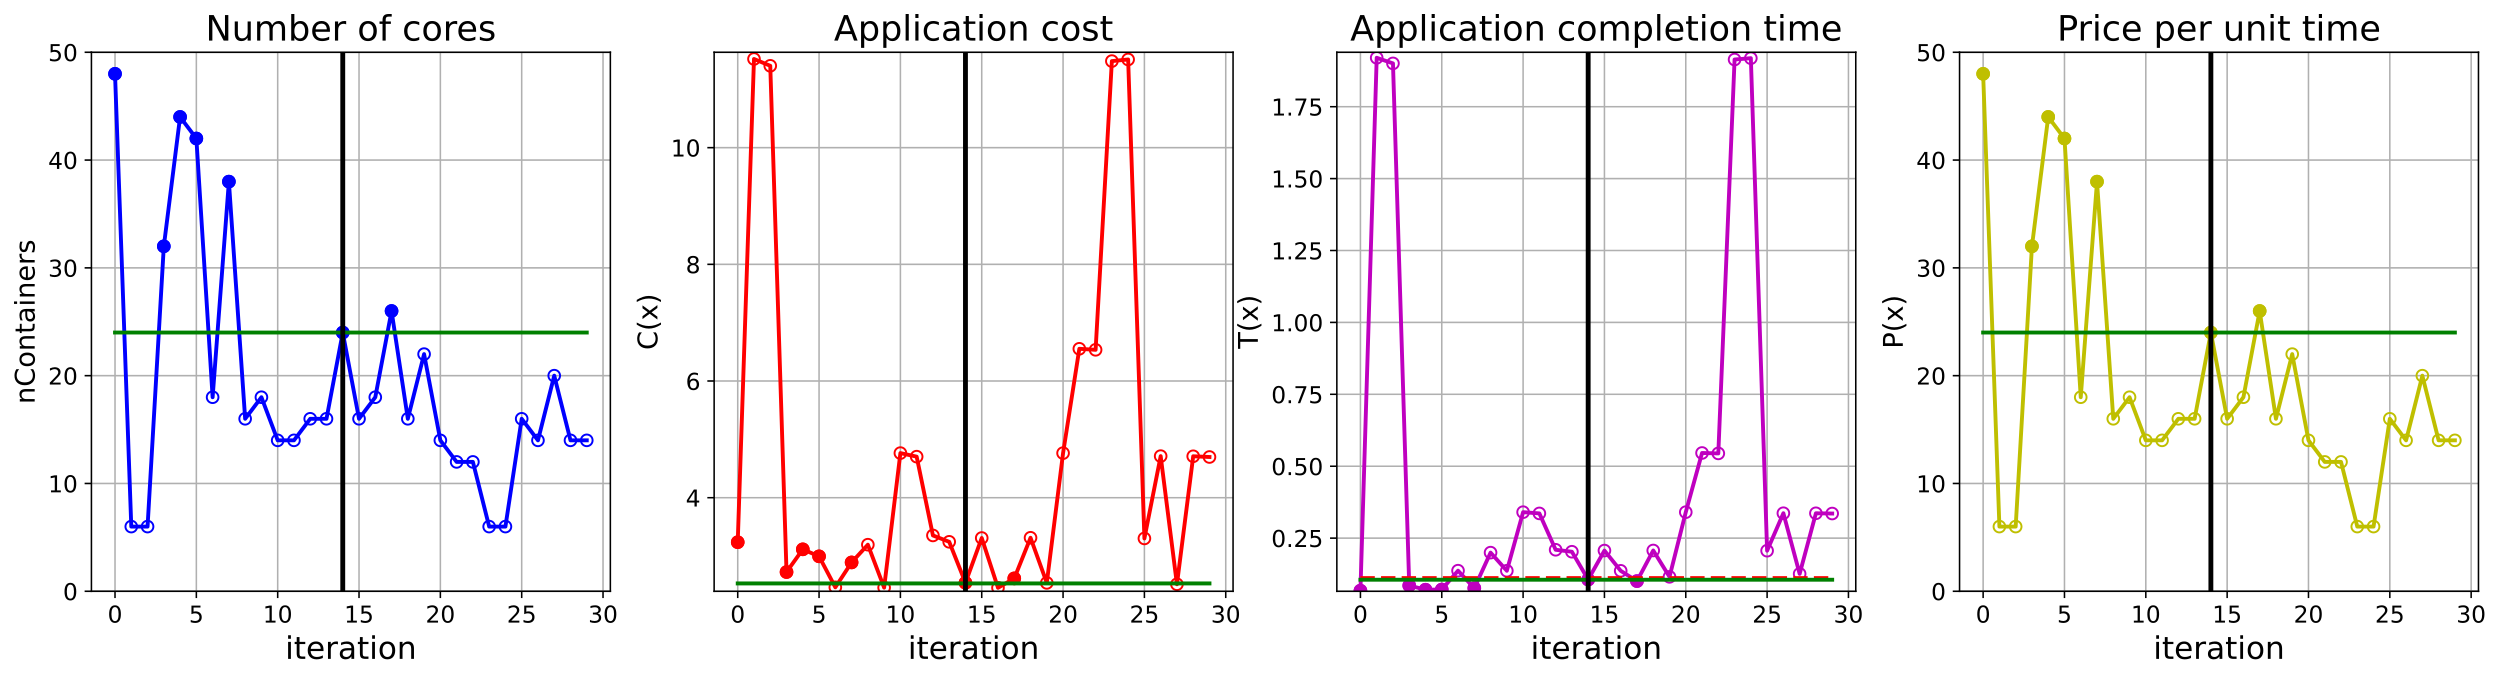 <?xml version="1.0" encoding="utf-8" standalone="no"?>
<!DOCTYPE svg PUBLIC "-//W3C//DTD SVG 1.1//EN"
  "http://www.w3.org/Graphics/SVG/1.1/DTD/svg11.dtd">
<!-- Created with matplotlib (https://matplotlib.org/) -->
<svg height="349.376pt" version="1.1" viewBox="0 0 1285.69 349.376" width="1285.69pt" xmlns="http://www.w3.org/2000/svg" xmlns:xlink="http://www.w3.org/1999/xlink">
 <defs>
  <style type="text/css">
*{stroke-linecap:butt;stroke-linejoin:round;}
  </style>
 </defs>
 <g id="figure_1">
  <g id="patch_1">
   <path d="M 0 349.376 
L 1285.69 349.376 
L 1285.69 0 
L 0 0 
z
" style="fill:#ffffff;"/>
  </g>
  <g id="axes_1">
   <g id="patch_2">
    <path d="M 47.019 304.077 
L 313.889 304.077 
L 313.889 26.877 
L 47.019 26.877 
z
" style="fill:#ffffff;"/>
   </g>
   <g id="matplotlib.axis_1">
    <g id="xtick_1">
     <g id="line2d_1">
      <path clip-path="url(#pa1a2f1e67d)" d="M 59.15 304.077 
L 59.15 26.877 
" style="fill:none;stroke:#b0b0b0;stroke-linecap:square;stroke-width:0.8;"/>
     </g>
     <g id="line2d_2">
      <defs>
       <path d="M 0 0 
L 0 3.5 
" id="med3f8c6235" style="stroke:#000000;stroke-width:0.8;"/>
      </defs>
      <g>
       <use style="stroke:#000000;stroke-width:0.8;" x="59.15" xlink:href="#med3f8c6235" y="304.077"/>
      </g>
     </g>
     <g id="text_1">
      <!-- 0 -->
      <defs>
       <path d="M 31.781 66.406 
Q 24.172 66.406 20.328 58.906 
Q 16.5 51.422 16.5 36.375 
Q 16.5 21.391 20.328 13.891 
Q 24.172 6.391 31.781 6.391 
Q 39.453 6.391 43.281 13.891 
Q 47.125 21.391 47.125 36.375 
Q 47.125 51.422 43.281 58.906 
Q 39.453 66.406 31.781 66.406 
z
M 31.781 74.219 
Q 44.047 74.219 50.516 64.516 
Q 56.984 54.828 56.984 36.375 
Q 56.984 17.969 50.516 8.266 
Q 44.047 -1.422 31.781 -1.422 
Q 19.531 -1.422 13.062 8.266 
Q 6.594 17.969 6.594 36.375 
Q 6.594 54.828 13.062 64.516 
Q 19.531 74.219 31.781 74.219 
z
" id="DejaVuSans-48"/>
      </defs>
      <g transform="translate(55.332 320.195)scale(0.12 -0.12)">
       <use xlink:href="#DejaVuSans-48"/>
      </g>
     </g>
    </g>
    <g id="xtick_2">
     <g id="line2d_3">
      <path clip-path="url(#pa1a2f1e67d)" d="M 100.979 304.077 
L 100.979 26.877 
" style="fill:none;stroke:#b0b0b0;stroke-linecap:square;stroke-width:0.8;"/>
     </g>
     <g id="line2d_4">
      <g>
       <use style="stroke:#000000;stroke-width:0.8;" x="100.979" xlink:href="#med3f8c6235" y="304.077"/>
      </g>
     </g>
     <g id="text_2">
      <!-- 5 -->
      <defs>
       <path d="M 10.797 72.906 
L 49.516 72.906 
L 49.516 64.594 
L 19.828 64.594 
L 19.828 46.734 
Q 21.969 47.469 24.109 47.828 
Q 26.266 48.188 28.422 48.188 
Q 40.625 48.188 47.75 41.5 
Q 54.891 34.812 54.891 23.391 
Q 54.891 11.625 47.562 5.094 
Q 40.234 -1.422 26.906 -1.422 
Q 22.312 -1.422 17.547 -0.641 
Q 12.797 0.141 7.719 1.703 
L 7.719 11.625 
Q 12.109 9.234 16.797 8.062 
Q 21.484 6.891 26.703 6.891 
Q 35.156 6.891 40.078 11.328 
Q 45.016 15.766 45.016 23.391 
Q 45.016 31 40.078 35.438 
Q 35.156 39.891 26.703 39.891 
Q 22.75 39.891 18.812 39.016 
Q 14.891 38.141 10.797 36.281 
z
" id="DejaVuSans-53"/>
      </defs>
      <g transform="translate(97.161 320.195)scale(0.12 -0.12)">
       <use xlink:href="#DejaVuSans-53"/>
      </g>
     </g>
    </g>
    <g id="xtick_3">
     <g id="line2d_5">
      <path clip-path="url(#pa1a2f1e67d)" d="M 142.808 304.077 
L 142.808 26.877 
" style="fill:none;stroke:#b0b0b0;stroke-linecap:square;stroke-width:0.8;"/>
     </g>
     <g id="line2d_6">
      <g>
       <use style="stroke:#000000;stroke-width:0.8;" x="142.808" xlink:href="#med3f8c6235" y="304.077"/>
      </g>
     </g>
     <g id="text_3">
      <!-- 10 -->
      <defs>
       <path d="M 12.406 8.297 
L 28.516 8.297 
L 28.516 63.922 
L 10.984 60.406 
L 10.984 69.391 
L 28.422 72.906 
L 38.281 72.906 
L 38.281 8.297 
L 54.391 8.297 
L 54.391 0 
L 12.406 0 
z
" id="DejaVuSans-49"/>
      </defs>
      <g transform="translate(135.173 320.195)scale(0.12 -0.12)">
       <use xlink:href="#DejaVuSans-49"/>
       <use x="63.623" xlink:href="#DejaVuSans-48"/>
      </g>
     </g>
    </g>
    <g id="xtick_4">
     <g id="line2d_7">
      <path clip-path="url(#pa1a2f1e67d)" d="M 184.637 304.077 
L 184.637 26.877 
" style="fill:none;stroke:#b0b0b0;stroke-linecap:square;stroke-width:0.8;"/>
     </g>
     <g id="line2d_8">
      <g>
       <use style="stroke:#000000;stroke-width:0.8;" x="184.637" xlink:href="#med3f8c6235" y="304.077"/>
      </g>
     </g>
     <g id="text_4">
      <!-- 15 -->
      <g transform="translate(177.002 320.195)scale(0.12 -0.12)">
       <use xlink:href="#DejaVuSans-49"/>
       <use x="63.623" xlink:href="#DejaVuSans-53"/>
      </g>
     </g>
    </g>
    <g id="xtick_5">
     <g id="line2d_9">
      <path clip-path="url(#pa1a2f1e67d)" d="M 226.466 304.077 
L 226.466 26.877 
" style="fill:none;stroke:#b0b0b0;stroke-linecap:square;stroke-width:0.8;"/>
     </g>
     <g id="line2d_10">
      <g>
       <use style="stroke:#000000;stroke-width:0.8;" x="226.466" xlink:href="#med3f8c6235" y="304.077"/>
      </g>
     </g>
     <g id="text_5">
      <!-- 20 -->
      <defs>
       <path d="M 19.188 8.297 
L 53.609 8.297 
L 53.609 0 
L 7.328 0 
L 7.328 8.297 
Q 12.938 14.109 22.625 23.891 
Q 32.328 33.688 34.812 36.531 
Q 39.547 41.844 41.422 45.531 
Q 43.312 49.219 43.312 52.781 
Q 43.312 58.594 39.234 62.25 
Q 35.156 65.922 28.609 65.922 
Q 23.969 65.922 18.812 64.312 
Q 13.672 62.703 7.812 59.422 
L 7.812 69.391 
Q 13.766 71.781 18.938 73 
Q 24.125 74.219 28.422 74.219 
Q 39.75 74.219 46.484 68.547 
Q 53.219 62.891 53.219 53.422 
Q 53.219 48.922 51.531 44.891 
Q 49.859 40.875 45.406 35.406 
Q 44.188 33.984 37.641 27.219 
Q 31.109 20.453 19.188 8.297 
z
" id="DejaVuSans-50"/>
      </defs>
      <g transform="translate(218.831 320.195)scale(0.12 -0.12)">
       <use xlink:href="#DejaVuSans-50"/>
       <use x="63.623" xlink:href="#DejaVuSans-48"/>
      </g>
     </g>
    </g>
    <g id="xtick_6">
     <g id="line2d_11">
      <path clip-path="url(#pa1a2f1e67d)" d="M 268.295 304.077 
L 268.295 26.877 
" style="fill:none;stroke:#b0b0b0;stroke-linecap:square;stroke-width:0.8;"/>
     </g>
     <g id="line2d_12">
      <g>
       <use style="stroke:#000000;stroke-width:0.8;" x="268.295" xlink:href="#med3f8c6235" y="304.077"/>
      </g>
     </g>
     <g id="text_6">
      <!-- 25 -->
      <g transform="translate(260.66 320.195)scale(0.12 -0.12)">
       <use xlink:href="#DejaVuSans-50"/>
       <use x="63.623" xlink:href="#DejaVuSans-53"/>
      </g>
     </g>
    </g>
    <g id="xtick_7">
     <g id="line2d_13">
      <path clip-path="url(#pa1a2f1e67d)" d="M 310.124 304.077 
L 310.124 26.877 
" style="fill:none;stroke:#b0b0b0;stroke-linecap:square;stroke-width:0.8;"/>
     </g>
     <g id="line2d_14">
      <g>
       <use style="stroke:#000000;stroke-width:0.8;" x="310.124" xlink:href="#med3f8c6235" y="304.077"/>
      </g>
     </g>
     <g id="text_7">
      <!-- 30 -->
      <defs>
       <path d="M 40.578 39.312 
Q 47.656 37.797 51.625 33 
Q 55.609 28.219 55.609 21.188 
Q 55.609 10.406 48.188 4.484 
Q 40.766 -1.422 27.094 -1.422 
Q 22.516 -1.422 17.656 -0.516 
Q 12.797 0.391 7.625 2.203 
L 7.625 11.719 
Q 11.719 9.328 16.594 8.109 
Q 21.484 6.891 26.812 6.891 
Q 36.078 6.891 40.938 10.547 
Q 45.797 14.203 45.797 21.188 
Q 45.797 27.641 41.281 31.266 
Q 36.766 34.906 28.719 34.906 
L 20.219 34.906 
L 20.219 43.016 
L 29.109 43.016 
Q 36.375 43.016 40.234 45.922 
Q 44.094 48.828 44.094 54.297 
Q 44.094 59.906 40.109 62.906 
Q 36.141 65.922 28.719 65.922 
Q 24.656 65.922 20.016 65.031 
Q 15.375 64.156 9.812 62.312 
L 9.812 71.094 
Q 15.438 72.656 20.344 73.438 
Q 25.25 74.219 29.594 74.219 
Q 40.828 74.219 47.359 69.109 
Q 53.906 64.016 53.906 55.328 
Q 53.906 49.266 50.438 45.094 
Q 46.969 40.922 40.578 39.312 
z
" id="DejaVuSans-51"/>
      </defs>
      <g transform="translate(302.489 320.195)scale(0.12 -0.12)">
       <use xlink:href="#DejaVuSans-51"/>
       <use x="63.623" xlink:href="#DejaVuSans-48"/>
      </g>
     </g>
    </g>
    <g id="text_8">
     <!-- iteration -->
     <defs>
      <path d="M 9.422 54.688 
L 18.406 54.688 
L 18.406 0 
L 9.422 0 
z
M 9.422 75.984 
L 18.406 75.984 
L 18.406 64.594 
L 9.422 64.594 
z
" id="DejaVuSans-105"/>
      <path d="M 18.312 70.219 
L 18.312 54.688 
L 36.812 54.688 
L 36.812 47.703 
L 18.312 47.703 
L 18.312 18.016 
Q 18.312 11.328 20.141 9.422 
Q 21.969 7.516 27.594 7.516 
L 36.812 7.516 
L 36.812 0 
L 27.594 0 
Q 17.188 0 13.234 3.875 
Q 9.281 7.766 9.281 18.016 
L 9.281 47.703 
L 2.688 47.703 
L 2.688 54.688 
L 9.281 54.688 
L 9.281 70.219 
z
" id="DejaVuSans-116"/>
      <path d="M 56.203 29.594 
L 56.203 25.203 
L 14.891 25.203 
Q 15.484 15.922 20.484 11.062 
Q 25.484 6.203 34.422 6.203 
Q 39.594 6.203 44.453 7.469 
Q 49.312 8.734 54.109 11.281 
L 54.109 2.781 
Q 49.266 0.734 44.188 -0.344 
Q 39.109 -1.422 33.891 -1.422 
Q 20.797 -1.422 13.156 6.188 
Q 5.516 13.812 5.516 26.812 
Q 5.516 40.234 12.766 48.109 
Q 20.016 56 32.328 56 
Q 43.359 56 49.781 48.891 
Q 56.203 41.797 56.203 29.594 
z
M 47.219 32.234 
Q 47.125 39.594 43.094 43.984 
Q 39.062 48.391 32.422 48.391 
Q 24.906 48.391 20.391 44.141 
Q 15.875 39.891 15.188 32.172 
z
" id="DejaVuSans-101"/>
      <path d="M 41.109 46.297 
Q 39.594 47.172 37.812 47.578 
Q 36.031 48 33.891 48 
Q 26.266 48 22.188 43.047 
Q 18.109 38.094 18.109 28.812 
L 18.109 0 
L 9.078 0 
L 9.078 54.688 
L 18.109 54.688 
L 18.109 46.188 
Q 20.953 51.172 25.484 53.578 
Q 30.031 56 36.531 56 
Q 37.453 56 38.578 55.875 
Q 39.703 55.766 41.062 55.516 
z
" id="DejaVuSans-114"/>
      <path d="M 34.281 27.484 
Q 23.391 27.484 19.188 25 
Q 14.984 22.516 14.984 16.5 
Q 14.984 11.719 18.141 8.906 
Q 21.297 6.109 26.703 6.109 
Q 34.188 6.109 38.703 11.406 
Q 43.219 16.703 43.219 25.484 
L 43.219 27.484 
z
M 52.203 31.203 
L 52.203 0 
L 43.219 0 
L 43.219 8.297 
Q 40.141 3.328 35.547 0.953 
Q 30.953 -1.422 24.312 -1.422 
Q 15.922 -1.422 10.953 3.297 
Q 6 8.016 6 15.922 
Q 6 25.141 12.172 29.828 
Q 18.359 34.516 30.609 34.516 
L 43.219 34.516 
L 43.219 35.406 
Q 43.219 41.609 39.141 45 
Q 35.062 48.391 27.688 48.391 
Q 23 48.391 18.547 47.266 
Q 14.109 46.141 10.016 43.891 
L 10.016 52.203 
Q 14.938 54.109 19.578 55.047 
Q 24.219 56 28.609 56 
Q 40.484 56 46.344 49.844 
Q 52.203 43.703 52.203 31.203 
z
" id="DejaVuSans-97"/>
      <path d="M 30.609 48.391 
Q 23.391 48.391 19.188 42.75 
Q 14.984 37.109 14.984 27.297 
Q 14.984 17.484 19.156 11.844 
Q 23.344 6.203 30.609 6.203 
Q 37.797 6.203 41.984 11.859 
Q 46.188 17.531 46.188 27.297 
Q 46.188 37.016 41.984 42.703 
Q 37.797 48.391 30.609 48.391 
z
M 30.609 56 
Q 42.328 56 49.016 48.375 
Q 55.719 40.766 55.719 27.297 
Q 55.719 13.875 49.016 6.219 
Q 42.328 -1.422 30.609 -1.422 
Q 18.844 -1.422 12.172 6.219 
Q 5.516 13.875 5.516 27.297 
Q 5.516 40.766 12.172 48.375 
Q 18.844 56 30.609 56 
z
" id="DejaVuSans-111"/>
      <path d="M 54.891 33.016 
L 54.891 0 
L 45.906 0 
L 45.906 32.719 
Q 45.906 40.484 42.875 44.328 
Q 39.844 48.188 33.797 48.188 
Q 26.516 48.188 22.312 43.547 
Q 18.109 38.922 18.109 30.906 
L 18.109 0 
L 9.078 0 
L 9.078 54.688 
L 18.109 54.688 
L 18.109 46.188 
Q 21.344 51.125 25.703 53.562 
Q 30.078 56 35.797 56 
Q 45.219 56 50.047 50.172 
Q 54.891 44.344 54.891 33.016 
z
" id="DejaVuSans-110"/>
     </defs>
     <g transform="translate(146.658 338.848)scale(0.16 -0.16)">
      <use xlink:href="#DejaVuSans-105"/>
      <use x="27.783" xlink:href="#DejaVuSans-116"/>
      <use x="66.992" xlink:href="#DejaVuSans-101"/>
      <use x="128.516" xlink:href="#DejaVuSans-114"/>
      <use x="169.629" xlink:href="#DejaVuSans-97"/>
      <use x="230.908" xlink:href="#DejaVuSans-116"/>
      <use x="270.117" xlink:href="#DejaVuSans-105"/>
      <use x="297.9" xlink:href="#DejaVuSans-111"/>
      <use x="359.082" xlink:href="#DejaVuSans-110"/>
     </g>
    </g>
   </g>
   <g id="matplotlib.axis_2">
    <g id="ytick_1">
     <g id="line2d_15">
      <path clip-path="url(#pa1a2f1e67d)" d="M 47.019 304.077 
L 313.889 304.077 
" style="fill:none;stroke:#b0b0b0;stroke-linecap:square;stroke-width:0.8;"/>
     </g>
     <g id="line2d_16">
      <defs>
       <path d="M 0 0 
L -3.5 0 
" id="m1d03cfe813" style="stroke:#000000;stroke-width:0.8;"/>
      </defs>
      <g>
       <use style="stroke:#000000;stroke-width:0.8;" x="47.019" xlink:href="#m1d03cfe813" y="304.077"/>
      </g>
     </g>
     <g id="text_9">
      <!-- 0 -->
      <g transform="translate(32.384 308.636)scale(0.12 -0.12)">
       <use xlink:href="#DejaVuSans-48"/>
      </g>
     </g>
    </g>
    <g id="ytick_2">
     <g id="line2d_17">
      <path clip-path="url(#pa1a2f1e67d)" d="M 47.019 248.637 
L 313.889 248.637 
" style="fill:none;stroke:#b0b0b0;stroke-linecap:square;stroke-width:0.8;"/>
     </g>
     <g id="line2d_18">
      <g>
       <use style="stroke:#000000;stroke-width:0.8;" x="47.019" xlink:href="#m1d03cfe813" y="248.637"/>
      </g>
     </g>
     <g id="text_10">
      <!-- 10 -->
      <g transform="translate(24.749 253.196)scale(0.12 -0.12)">
       <use xlink:href="#DejaVuSans-49"/>
       <use x="63.623" xlink:href="#DejaVuSans-48"/>
      </g>
     </g>
    </g>
    <g id="ytick_3">
     <g id="line2d_19">
      <path clip-path="url(#pa1a2f1e67d)" d="M 47.019 193.197 
L 313.889 193.197 
" style="fill:none;stroke:#b0b0b0;stroke-linecap:square;stroke-width:0.8;"/>
     </g>
     <g id="line2d_20">
      <g>
       <use style="stroke:#000000;stroke-width:0.8;" x="47.019" xlink:href="#m1d03cfe813" y="193.197"/>
      </g>
     </g>
     <g id="text_11">
      <!-- 20 -->
      <g transform="translate(24.749 197.756)scale(0.12 -0.12)">
       <use xlink:href="#DejaVuSans-50"/>
       <use x="63.623" xlink:href="#DejaVuSans-48"/>
      </g>
     </g>
    </g>
    <g id="ytick_4">
     <g id="line2d_21">
      <path clip-path="url(#pa1a2f1e67d)" d="M 47.019 137.757 
L 313.889 137.757 
" style="fill:none;stroke:#b0b0b0;stroke-linecap:square;stroke-width:0.8;"/>
     </g>
     <g id="line2d_22">
      <g>
       <use style="stroke:#000000;stroke-width:0.8;" x="47.019" xlink:href="#m1d03cfe813" y="137.757"/>
      </g>
     </g>
     <g id="text_12">
      <!-- 30 -->
      <g transform="translate(24.749 142.316)scale(0.12 -0.12)">
       <use xlink:href="#DejaVuSans-51"/>
       <use x="63.623" xlink:href="#DejaVuSans-48"/>
      </g>
     </g>
    </g>
    <g id="ytick_5">
     <g id="line2d_23">
      <path clip-path="url(#pa1a2f1e67d)" d="M 47.019 82.317 
L 313.889 82.317 
" style="fill:none;stroke:#b0b0b0;stroke-linecap:square;stroke-width:0.8;"/>
     </g>
     <g id="line2d_24">
      <g>
       <use style="stroke:#000000;stroke-width:0.8;" x="47.019" xlink:href="#m1d03cfe813" y="82.317"/>
      </g>
     </g>
     <g id="text_13">
      <!-- 40 -->
      <defs>
       <path d="M 37.797 64.312 
L 12.891 25.391 
L 37.797 25.391 
z
M 35.203 72.906 
L 47.609 72.906 
L 47.609 25.391 
L 58.016 25.391 
L 58.016 17.188 
L 47.609 17.188 
L 47.609 0 
L 37.797 0 
L 37.797 17.188 
L 4.891 17.188 
L 4.891 26.703 
z
" id="DejaVuSans-52"/>
      </defs>
      <g transform="translate(24.749 86.876)scale(0.12 -0.12)">
       <use xlink:href="#DejaVuSans-52"/>
       <use x="63.623" xlink:href="#DejaVuSans-48"/>
      </g>
     </g>
    </g>
    <g id="ytick_6">
     <g id="line2d_25">
      <path clip-path="url(#pa1a2f1e67d)" d="M 47.019 26.877 
L 313.889 26.877 
" style="fill:none;stroke:#b0b0b0;stroke-linecap:square;stroke-width:0.8;"/>
     </g>
     <g id="line2d_26">
      <g>
       <use style="stroke:#000000;stroke-width:0.8;" x="47.019" xlink:href="#m1d03cfe813" y="26.877"/>
      </g>
     </g>
     <g id="text_14">
      <!-- 50 -->
      <g transform="translate(24.749 31.436)scale(0.12 -0.12)">
       <use xlink:href="#DejaVuSans-53"/>
       <use x="63.623" xlink:href="#DejaVuSans-48"/>
      </g>
     </g>
    </g>
    <g id="text_15">
     <!-- nContainers -->
     <defs>
      <path d="M 64.406 67.281 
L 64.406 56.891 
Q 59.422 61.531 53.781 63.812 
Q 48.141 66.109 41.797 66.109 
Q 29.297 66.109 22.656 58.469 
Q 16.016 50.828 16.016 36.375 
Q 16.016 21.969 22.656 14.328 
Q 29.297 6.688 41.797 6.688 
Q 48.141 6.688 53.781 8.984 
Q 59.422 11.281 64.406 15.922 
L 64.406 5.609 
Q 59.234 2.094 53.438 0.328 
Q 47.656 -1.422 41.219 -1.422 
Q 24.656 -1.422 15.125 8.703 
Q 5.609 18.844 5.609 36.375 
Q 5.609 53.953 15.125 64.078 
Q 24.656 74.219 41.219 74.219 
Q 47.75 74.219 53.531 72.484 
Q 59.328 70.75 64.406 67.281 
z
" id="DejaVuSans-67"/>
      <path d="M 44.281 53.078 
L 44.281 44.578 
Q 40.484 46.531 36.375 47.5 
Q 32.281 48.484 27.875 48.484 
Q 21.188 48.484 17.844 46.438 
Q 14.5 44.391 14.5 40.281 
Q 14.5 37.156 16.891 35.375 
Q 19.281 33.594 26.516 31.984 
L 29.594 31.297 
Q 39.156 29.25 43.188 25.516 
Q 47.219 21.781 47.219 15.094 
Q 47.219 7.469 41.188 3.016 
Q 35.156 -1.422 24.609 -1.422 
Q 20.219 -1.422 15.453 -0.562 
Q 10.688 0.297 5.422 2 
L 5.422 11.281 
Q 10.406 8.688 15.234 7.391 
Q 20.062 6.109 24.812 6.109 
Q 31.156 6.109 34.562 8.281 
Q 37.984 10.453 37.984 14.406 
Q 37.984 18.062 35.516 20.016 
Q 33.062 21.969 24.703 23.781 
L 21.578 24.516 
Q 13.234 26.266 9.516 29.906 
Q 5.812 33.547 5.812 39.891 
Q 5.812 47.609 11.281 51.797 
Q 16.75 56 26.812 56 
Q 31.781 56 36.172 55.266 
Q 40.578 54.547 44.281 53.078 
z
" id="DejaVuSans-115"/>
     </defs>
     <g transform="translate(17.838 207.767)rotate(-90)scale(0.14 -0.14)">
      <use xlink:href="#DejaVuSans-110"/>
      <use x="63.379" xlink:href="#DejaVuSans-67"/>
      <use x="133.203" xlink:href="#DejaVuSans-111"/>
      <use x="194.385" xlink:href="#DejaVuSans-110"/>
      <use x="257.764" xlink:href="#DejaVuSans-116"/>
      <use x="296.973" xlink:href="#DejaVuSans-97"/>
      <use x="358.252" xlink:href="#DejaVuSans-105"/>
      <use x="386.035" xlink:href="#DejaVuSans-110"/>
      <use x="449.414" xlink:href="#DejaVuSans-101"/>
      <use x="510.938" xlink:href="#DejaVuSans-114"/>
      <use x="552.051" xlink:href="#DejaVuSans-115"/>
     </g>
    </g>
   </g>
   <g id="line2d_27">
    <path clip-path="url(#pa1a2f1e67d)" d="M 59.15 37.965 
L 67.516 270.813 
L 75.881 270.813 
L 84.247 126.669 
L 92.613 60.141 
L 100.979 71.229 
L 109.345 204.285 
L 117.711 93.405 
L 126.076 215.373 
L 134.442 204.285 
L 142.808 226.461 
L 151.174 226.461 
L 159.54 215.373 
L 167.905 215.373 
L 176.271 171.021 
L 184.637 215.373 
L 193.003 204.285 
L 201.369 159.933 
L 209.735 215.373 
L 218.1 182.109 
L 226.466 226.461 
L 234.832 237.549 
L 243.198 237.549 
L 251.564 270.813 
L 259.929 270.813 
L 268.295 215.373 
L 276.661 226.461 
L 285.027 193.197 
L 293.393 226.461 
L 301.759 226.461 
" style="fill:none;stroke:#0000ff;stroke-linecap:square;stroke-width:2;"/>
    <defs>
     <path d="M 0 3 
C 0.796 3 1.559 2.684 2.121 2.121 
C 2.684 1.559 3 0.796 3 0 
C 3 -0.796 2.684 -1.559 2.121 -2.121 
C 1.559 -2.684 0.796 -3 0 -3 
C -0.796 -3 -1.559 -2.684 -2.121 -2.121 
C -2.684 -1.559 -3 -0.796 -3 0 
C -3 0.796 -2.684 1.559 -2.121 2.121 
C -1.559 2.684 -0.796 3 0 3 
z
" id="m1251924eaf" style="stroke:#0000ff;"/>
    </defs>
    <g clip-path="url(#pa1a2f1e67d)">
     <use style="fill-opacity:0;stroke:#0000ff;" x="59.15" xlink:href="#m1251924eaf" y="37.965"/>
     <use style="fill-opacity:0;stroke:#0000ff;" x="67.516" xlink:href="#m1251924eaf" y="270.813"/>
     <use style="fill-opacity:0;stroke:#0000ff;" x="75.881" xlink:href="#m1251924eaf" y="270.813"/>
     <use style="fill-opacity:0;stroke:#0000ff;" x="84.247" xlink:href="#m1251924eaf" y="126.669"/>
     <use style="fill-opacity:0;stroke:#0000ff;" x="92.613" xlink:href="#m1251924eaf" y="60.141"/>
     <use style="fill-opacity:0;stroke:#0000ff;" x="100.979" xlink:href="#m1251924eaf" y="71.229"/>
     <use style="fill-opacity:0;stroke:#0000ff;" x="109.345" xlink:href="#m1251924eaf" y="204.285"/>
     <use style="fill-opacity:0;stroke:#0000ff;" x="117.711" xlink:href="#m1251924eaf" y="93.405"/>
     <use style="fill-opacity:0;stroke:#0000ff;" x="126.076" xlink:href="#m1251924eaf" y="215.373"/>
     <use style="fill-opacity:0;stroke:#0000ff;" x="134.442" xlink:href="#m1251924eaf" y="204.285"/>
     <use style="fill-opacity:0;stroke:#0000ff;" x="142.808" xlink:href="#m1251924eaf" y="226.461"/>
     <use style="fill-opacity:0;stroke:#0000ff;" x="151.174" xlink:href="#m1251924eaf" y="226.461"/>
     <use style="fill-opacity:0;stroke:#0000ff;" x="159.54" xlink:href="#m1251924eaf" y="215.373"/>
     <use style="fill-opacity:0;stroke:#0000ff;" x="167.905" xlink:href="#m1251924eaf" y="215.373"/>
     <use style="fill-opacity:0;stroke:#0000ff;" x="176.271" xlink:href="#m1251924eaf" y="171.021"/>
     <use style="fill-opacity:0;stroke:#0000ff;" x="184.637" xlink:href="#m1251924eaf" y="215.373"/>
     <use style="fill-opacity:0;stroke:#0000ff;" x="193.003" xlink:href="#m1251924eaf" y="204.285"/>
     <use style="fill-opacity:0;stroke:#0000ff;" x="201.369" xlink:href="#m1251924eaf" y="159.933"/>
     <use style="fill-opacity:0;stroke:#0000ff;" x="209.735" xlink:href="#m1251924eaf" y="215.373"/>
     <use style="fill-opacity:0;stroke:#0000ff;" x="218.1" xlink:href="#m1251924eaf" y="182.109"/>
     <use style="fill-opacity:0;stroke:#0000ff;" x="226.466" xlink:href="#m1251924eaf" y="226.461"/>
     <use style="fill-opacity:0;stroke:#0000ff;" x="234.832" xlink:href="#m1251924eaf" y="237.549"/>
     <use style="fill-opacity:0;stroke:#0000ff;" x="243.198" xlink:href="#m1251924eaf" y="237.549"/>
     <use style="fill-opacity:0;stroke:#0000ff;" x="251.564" xlink:href="#m1251924eaf" y="270.813"/>
     <use style="fill-opacity:0;stroke:#0000ff;" x="259.929" xlink:href="#m1251924eaf" y="270.813"/>
     <use style="fill-opacity:0;stroke:#0000ff;" x="268.295" xlink:href="#m1251924eaf" y="215.373"/>
     <use style="fill-opacity:0;stroke:#0000ff;" x="276.661" xlink:href="#m1251924eaf" y="226.461"/>
     <use style="fill-opacity:0;stroke:#0000ff;" x="285.027" xlink:href="#m1251924eaf" y="193.197"/>
     <use style="fill-opacity:0;stroke:#0000ff;" x="293.393" xlink:href="#m1251924eaf" y="226.461"/>
     <use style="fill-opacity:0;stroke:#0000ff;" x="301.759" xlink:href="#m1251924eaf" y="226.461"/>
    </g>
   </g>
   <g id="line2d_28">
    <defs>
     <path d="M 0 3 
C 0.796 3 1.559 2.684 2.121 2.121 
C 2.684 1.559 3 0.796 3 0 
C 3 -0.796 2.684 -1.559 2.121 -2.121 
C 1.559 -2.684 0.796 -3 0 -3 
C -0.796 -3 -1.559 -2.684 -2.121 -2.121 
C -2.684 -1.559 -3 -0.796 -3 0 
C -3 0.796 -2.684 1.559 -2.121 2.121 
C -1.559 2.684 -0.796 3 0 3 
z
" id="m36a845be9c" style="stroke:#0000ff;"/>
    </defs>
    <g clip-path="url(#pa1a2f1e67d)">
     <use style="fill:#0000ff;stroke:#0000ff;" x="59.15" xlink:href="#m36a845be9c" y="37.965"/>
    </g>
   </g>
   <g id="line2d_29">
    <g clip-path="url(#pa1a2f1e67d)">
     <use style="fill:#0000ff;stroke:#0000ff;" x="84.247" xlink:href="#m36a845be9c" y="126.669"/>
    </g>
   </g>
   <g id="line2d_30">
    <g clip-path="url(#pa1a2f1e67d)">
     <use style="fill:#0000ff;stroke:#0000ff;" x="92.613" xlink:href="#m36a845be9c" y="60.141"/>
    </g>
   </g>
   <g id="line2d_31">
    <g clip-path="url(#pa1a2f1e67d)">
     <use style="fill:#0000ff;stroke:#0000ff;" x="100.979" xlink:href="#m36a845be9c" y="71.229"/>
    </g>
   </g>
   <g id="line2d_32">
    <g clip-path="url(#pa1a2f1e67d)">
     <use style="fill:#0000ff;stroke:#0000ff;" x="117.711" xlink:href="#m36a845be9c" y="93.405"/>
    </g>
   </g>
   <g id="line2d_33">
    <g clip-path="url(#pa1a2f1e67d)">
     <use style="fill:#0000ff;stroke:#0000ff;" x="176.271" xlink:href="#m36a845be9c" y="171.021"/>
    </g>
   </g>
   <g id="line2d_34">
    <g clip-path="url(#pa1a2f1e67d)">
     <use style="fill:#0000ff;stroke:#0000ff;" x="201.369" xlink:href="#m36a845be9c" y="159.933"/>
    </g>
   </g>
   <g id="line2d_35">
    <path clip-path="url(#pa1a2f1e67d)" d="M 59.15 171.021 
L 67.516 171.021 
L 75.881 171.021 
L 84.247 171.021 
L 92.613 171.021 
L 100.979 171.021 
L 109.345 171.021 
L 117.711 171.021 
L 126.076 171.021 
L 134.442 171.021 
L 142.808 171.021 
L 151.174 171.021 
L 159.54 171.021 
L 167.905 171.021 
L 176.271 171.021 
L 184.637 171.021 
L 193.003 171.021 
L 201.369 171.021 
L 209.735 171.021 
L 218.1 171.021 
L 226.466 171.021 
L 234.832 171.021 
L 243.198 171.021 
L 251.564 171.021 
L 259.929 171.021 
L 268.295 171.021 
L 276.661 171.021 
L 285.027 171.021 
L 293.393 171.021 
L 301.759 171.021 
" style="fill:none;stroke:#008000;stroke-linecap:square;stroke-width:2;"/>
   </g>
   <g id="line2d_36">
    <path clip-path="url(#pa1a2f1e67d)" d="M 176.271 304.077 
L 176.271 26.877 
" style="fill:none;stroke:#000000;stroke-linecap:square;stroke-width:2.5;"/>
   </g>
   <g id="patch_3">
    <path d="M 47.019 304.077 
L 47.019 26.877 
" style="fill:none;stroke:#000000;stroke-linecap:square;stroke-linejoin:miter;stroke-width:0.8;"/>
   </g>
   <g id="patch_4">
    <path d="M 313.889 304.077 
L 313.889 26.877 
" style="fill:none;stroke:#000000;stroke-linecap:square;stroke-linejoin:miter;stroke-width:0.8;"/>
   </g>
   <g id="patch_5">
    <path d="M 47.019 304.077 
L 313.889 304.077 
" style="fill:none;stroke:#000000;stroke-linecap:square;stroke-linejoin:miter;stroke-width:0.8;"/>
   </g>
   <g id="patch_6">
    <path d="M 47.019 26.877 
L 313.889 26.877 
" style="fill:none;stroke:#000000;stroke-linecap:square;stroke-linejoin:miter;stroke-width:0.8;"/>
   </g>
   <g id="text_16">
    <!-- Number of cores -->
    <defs>
     <path d="M 9.812 72.906 
L 23.094 72.906 
L 55.422 11.922 
L 55.422 72.906 
L 64.984 72.906 
L 64.984 0 
L 51.703 0 
L 19.391 60.984 
L 19.391 0 
L 9.812 0 
z
" id="DejaVuSans-78"/>
     <path d="M 8.5 21.578 
L 8.5 54.688 
L 17.484 54.688 
L 17.484 21.922 
Q 17.484 14.156 20.5 10.266 
Q 23.531 6.391 29.594 6.391 
Q 36.859 6.391 41.078 11.031 
Q 45.312 15.672 45.312 23.688 
L 45.312 54.688 
L 54.297 54.688 
L 54.297 0 
L 45.312 0 
L 45.312 8.406 
Q 42.047 3.422 37.719 1 
Q 33.406 -1.422 27.688 -1.422 
Q 18.266 -1.422 13.375 4.438 
Q 8.5 10.297 8.5 21.578 
z
M 31.109 56 
z
" id="DejaVuSans-117"/>
     <path d="M 52 44.188 
Q 55.375 50.25 60.062 53.125 
Q 64.75 56 71.094 56 
Q 79.641 56 84.281 50.016 
Q 88.922 44.047 88.922 33.016 
L 88.922 0 
L 79.891 0 
L 79.891 32.719 
Q 79.891 40.578 77.094 44.375 
Q 74.312 48.188 68.609 48.188 
Q 61.625 48.188 57.562 43.547 
Q 53.516 38.922 53.516 30.906 
L 53.516 0 
L 44.484 0 
L 44.484 32.719 
Q 44.484 40.625 41.703 44.406 
Q 38.922 48.188 33.109 48.188 
Q 26.219 48.188 22.156 43.531 
Q 18.109 38.875 18.109 30.906 
L 18.109 0 
L 9.078 0 
L 9.078 54.688 
L 18.109 54.688 
L 18.109 46.188 
Q 21.188 51.219 25.484 53.609 
Q 29.781 56 35.688 56 
Q 41.656 56 45.828 52.969 
Q 50 49.953 52 44.188 
z
" id="DejaVuSans-109"/>
     <path d="M 48.688 27.297 
Q 48.688 37.203 44.609 42.844 
Q 40.531 48.484 33.406 48.484 
Q 26.266 48.484 22.188 42.844 
Q 18.109 37.203 18.109 27.297 
Q 18.109 17.391 22.188 11.75 
Q 26.266 6.109 33.406 6.109 
Q 40.531 6.109 44.609 11.75 
Q 48.688 17.391 48.688 27.297 
z
M 18.109 46.391 
Q 20.953 51.266 25.266 53.625 
Q 29.594 56 35.594 56 
Q 45.562 56 51.781 48.094 
Q 58.016 40.188 58.016 27.297 
Q 58.016 14.406 51.781 6.484 
Q 45.562 -1.422 35.594 -1.422 
Q 29.594 -1.422 25.266 0.953 
Q 20.953 3.328 18.109 8.203 
L 18.109 0 
L 9.078 0 
L 9.078 75.984 
L 18.109 75.984 
z
" id="DejaVuSans-98"/>
     <path id="DejaVuSans-32"/>
     <path d="M 37.109 75.984 
L 37.109 68.5 
L 28.516 68.5 
Q 23.688 68.5 21.797 66.547 
Q 19.922 64.594 19.922 59.516 
L 19.922 54.688 
L 34.719 54.688 
L 34.719 47.703 
L 19.922 47.703 
L 19.922 0 
L 10.891 0 
L 10.891 47.703 
L 2.297 47.703 
L 2.297 54.688 
L 10.891 54.688 
L 10.891 58.5 
Q 10.891 67.625 15.141 71.797 
Q 19.391 75.984 28.609 75.984 
z
" id="DejaVuSans-102"/>
     <path d="M 48.781 52.594 
L 48.781 44.188 
Q 44.969 46.297 41.141 47.344 
Q 37.312 48.391 33.406 48.391 
Q 24.656 48.391 19.812 42.844 
Q 14.984 37.312 14.984 27.297 
Q 14.984 17.281 19.812 11.734 
Q 24.656 6.203 33.406 6.203 
Q 37.312 6.203 41.141 7.25 
Q 44.969 8.297 48.781 10.406 
L 48.781 2.094 
Q 45.016 0.344 40.984 -0.531 
Q 36.969 -1.422 32.422 -1.422 
Q 20.062 -1.422 12.781 6.344 
Q 5.516 14.109 5.516 27.297 
Q 5.516 40.672 12.859 48.328 
Q 20.219 56 33.016 56 
Q 37.156 56 41.109 55.141 
Q 45.062 54.297 48.781 52.594 
z
" id="DejaVuSans-99"/>
    </defs>
    <g transform="translate(105.725 20.877)scale(0.18 -0.18)">
     <use xlink:href="#DejaVuSans-78"/>
     <use x="74.805" xlink:href="#DejaVuSans-117"/>
     <use x="138.184" xlink:href="#DejaVuSans-109"/>
     <use x="235.596" xlink:href="#DejaVuSans-98"/>
     <use x="299.072" xlink:href="#DejaVuSans-101"/>
     <use x="360.596" xlink:href="#DejaVuSans-114"/>
     <use x="401.709" xlink:href="#DejaVuSans-32"/>
     <use x="433.496" xlink:href="#DejaVuSans-111"/>
     <use x="494.678" xlink:href="#DejaVuSans-102"/>
     <use x="529.883" xlink:href="#DejaVuSans-32"/>
     <use x="561.67" xlink:href="#DejaVuSans-99"/>
     <use x="616.65" xlink:href="#DejaVuSans-111"/>
     <use x="677.832" xlink:href="#DejaVuSans-114"/>
     <use x="716.695" xlink:href="#DejaVuSans-101"/>
     <use x="778.219" xlink:href="#DejaVuSans-115"/>
    </g>
   </g>
  </g>
  <g id="axes_2">
   <g id="patch_7">
    <path d="M 367.263 304.077 
L 634.132 304.077 
L 634.132 26.877 
L 367.263 26.877 
z
" style="fill:#ffffff;"/>
   </g>
   <g id="matplotlib.axis_3">
    <g id="xtick_8">
     <g id="line2d_37">
      <path clip-path="url(#p18d9f01ed8)" d="M 379.393 304.077 
L 379.393 26.877 
" style="fill:none;stroke:#b0b0b0;stroke-linecap:square;stroke-width:0.8;"/>
     </g>
     <g id="line2d_38">
      <g>
       <use style="stroke:#000000;stroke-width:0.8;" x="379.393" xlink:href="#med3f8c6235" y="304.077"/>
      </g>
     </g>
     <g id="text_17">
      <!-- 0 -->
      <g transform="translate(375.576 320.195)scale(0.12 -0.12)">
       <use xlink:href="#DejaVuSans-48"/>
      </g>
     </g>
    </g>
    <g id="xtick_9">
     <g id="line2d_39">
      <path clip-path="url(#p18d9f01ed8)" d="M 421.222 304.077 
L 421.222 26.877 
" style="fill:none;stroke:#b0b0b0;stroke-linecap:square;stroke-width:0.8;"/>
     </g>
     <g id="line2d_40">
      <g>
       <use style="stroke:#000000;stroke-width:0.8;" x="421.222" xlink:href="#med3f8c6235" y="304.077"/>
      </g>
     </g>
     <g id="text_18">
      <!-- 5 -->
      <g transform="translate(417.405 320.195)scale(0.12 -0.12)">
       <use xlink:href="#DejaVuSans-53"/>
      </g>
     </g>
    </g>
    <g id="xtick_10">
     <g id="line2d_41">
      <path clip-path="url(#p18d9f01ed8)" d="M 463.051 304.077 
L 463.051 26.877 
" style="fill:none;stroke:#b0b0b0;stroke-linecap:square;stroke-width:0.8;"/>
     </g>
     <g id="line2d_42">
      <g>
       <use style="stroke:#000000;stroke-width:0.8;" x="463.051" xlink:href="#med3f8c6235" y="304.077"/>
      </g>
     </g>
     <g id="text_19">
      <!-- 10 -->
      <g transform="translate(455.416 320.195)scale(0.12 -0.12)">
       <use xlink:href="#DejaVuSans-49"/>
       <use x="63.623" xlink:href="#DejaVuSans-48"/>
      </g>
     </g>
    </g>
    <g id="xtick_11">
     <g id="line2d_43">
      <path clip-path="url(#p18d9f01ed8)" d="M 504.881 304.077 
L 504.881 26.877 
" style="fill:none;stroke:#b0b0b0;stroke-linecap:square;stroke-width:0.8;"/>
     </g>
     <g id="line2d_44">
      <g>
       <use style="stroke:#000000;stroke-width:0.8;" x="504.881" xlink:href="#med3f8c6235" y="304.077"/>
      </g>
     </g>
     <g id="text_20">
      <!-- 15 -->
      <g transform="translate(497.246 320.195)scale(0.12 -0.12)">
       <use xlink:href="#DejaVuSans-49"/>
       <use x="63.623" xlink:href="#DejaVuSans-53"/>
      </g>
     </g>
    </g>
    <g id="xtick_12">
     <g id="line2d_45">
      <path clip-path="url(#p18d9f01ed8)" d="M 546.71 304.077 
L 546.71 26.877 
" style="fill:none;stroke:#b0b0b0;stroke-linecap:square;stroke-width:0.8;"/>
     </g>
     <g id="line2d_46">
      <g>
       <use style="stroke:#000000;stroke-width:0.8;" x="546.71" xlink:href="#med3f8c6235" y="304.077"/>
      </g>
     </g>
     <g id="text_21">
      <!-- 20 -->
      <g transform="translate(539.075 320.195)scale(0.12 -0.12)">
       <use xlink:href="#DejaVuSans-50"/>
       <use x="63.623" xlink:href="#DejaVuSans-48"/>
      </g>
     </g>
    </g>
    <g id="xtick_13">
     <g id="line2d_47">
      <path clip-path="url(#p18d9f01ed8)" d="M 588.539 304.077 
L 588.539 26.877 
" style="fill:none;stroke:#b0b0b0;stroke-linecap:square;stroke-width:0.8;"/>
     </g>
     <g id="line2d_48">
      <g>
       <use style="stroke:#000000;stroke-width:0.8;" x="588.539" xlink:href="#med3f8c6235" y="304.077"/>
      </g>
     </g>
     <g id="text_22">
      <!-- 25 -->
      <g transform="translate(580.904 320.195)scale(0.12 -0.12)">
       <use xlink:href="#DejaVuSans-50"/>
       <use x="63.623" xlink:href="#DejaVuSans-53"/>
      </g>
     </g>
    </g>
    <g id="xtick_14">
     <g id="line2d_49">
      <path clip-path="url(#p18d9f01ed8)" d="M 630.368 304.077 
L 630.368 26.877 
" style="fill:none;stroke:#b0b0b0;stroke-linecap:square;stroke-width:0.8;"/>
     </g>
     <g id="line2d_50">
      <g>
       <use style="stroke:#000000;stroke-width:0.8;" x="630.368" xlink:href="#med3f8c6235" y="304.077"/>
      </g>
     </g>
     <g id="text_23">
      <!-- 30 -->
      <g transform="translate(622.733 320.195)scale(0.12 -0.12)">
       <use xlink:href="#DejaVuSans-51"/>
       <use x="63.623" xlink:href="#DejaVuSans-48"/>
      </g>
     </g>
    </g>
    <g id="text_24">
     <!-- iteration -->
     <g transform="translate(466.901 338.848)scale(0.16 -0.16)">
      <use xlink:href="#DejaVuSans-105"/>
      <use x="27.783" xlink:href="#DejaVuSans-116"/>
      <use x="66.992" xlink:href="#DejaVuSans-101"/>
      <use x="128.516" xlink:href="#DejaVuSans-114"/>
      <use x="169.629" xlink:href="#DejaVuSans-97"/>
      <use x="230.908" xlink:href="#DejaVuSans-116"/>
      <use x="270.117" xlink:href="#DejaVuSans-105"/>
      <use x="297.9" xlink:href="#DejaVuSans-111"/>
      <use x="359.082" xlink:href="#DejaVuSans-110"/>
     </g>
    </g>
   </g>
   <g id="matplotlib.axis_4">
    <g id="ytick_7">
     <g id="line2d_51">
      <path clip-path="url(#p18d9f01ed8)" d="M 367.263 255.944 
L 634.132 255.944 
" style="fill:none;stroke:#b0b0b0;stroke-linecap:square;stroke-width:0.8;"/>
     </g>
     <g id="line2d_52">
      <g>
       <use style="stroke:#000000;stroke-width:0.8;" x="367.263" xlink:href="#m1d03cfe813" y="255.944"/>
      </g>
     </g>
     <g id="text_25">
      <!-- 4 -->
      <g transform="translate(352.628 260.503)scale(0.12 -0.12)">
       <use xlink:href="#DejaVuSans-52"/>
      </g>
     </g>
    </g>
    <g id="ytick_8">
     <g id="line2d_53">
      <path clip-path="url(#p18d9f01ed8)" d="M 367.263 195.942 
L 634.132 195.942 
" style="fill:none;stroke:#b0b0b0;stroke-linecap:square;stroke-width:0.8;"/>
     </g>
     <g id="line2d_54">
      <g>
       <use style="stroke:#000000;stroke-width:0.8;" x="367.263" xlink:href="#m1d03cfe813" y="195.942"/>
      </g>
     </g>
     <g id="text_26">
      <!-- 6 -->
      <defs>
       <path d="M 33.016 40.375 
Q 26.375 40.375 22.484 35.828 
Q 18.609 31.297 18.609 23.391 
Q 18.609 15.531 22.484 10.953 
Q 26.375 6.391 33.016 6.391 
Q 39.656 6.391 43.531 10.953 
Q 47.406 15.531 47.406 23.391 
Q 47.406 31.297 43.531 35.828 
Q 39.656 40.375 33.016 40.375 
z
M 52.594 71.297 
L 52.594 62.312 
Q 48.875 64.062 45.094 64.984 
Q 41.312 65.922 37.594 65.922 
Q 27.828 65.922 22.672 59.328 
Q 17.531 52.734 16.797 39.406 
Q 19.672 43.656 24.016 45.922 
Q 28.375 48.188 33.594 48.188 
Q 44.578 48.188 50.953 41.516 
Q 57.328 34.859 57.328 23.391 
Q 57.328 12.156 50.688 5.359 
Q 44.047 -1.422 33.016 -1.422 
Q 20.359 -1.422 13.672 8.266 
Q 6.984 17.969 6.984 36.375 
Q 6.984 53.656 15.188 63.938 
Q 23.391 74.219 37.203 74.219 
Q 40.922 74.219 44.703 73.484 
Q 48.484 72.75 52.594 71.297 
z
" id="DejaVuSans-54"/>
      </defs>
      <g transform="translate(352.628 200.501)scale(0.12 -0.12)">
       <use xlink:href="#DejaVuSans-54"/>
      </g>
     </g>
    </g>
    <g id="ytick_9">
     <g id="line2d_55">
      <path clip-path="url(#p18d9f01ed8)" d="M 367.263 135.939 
L 634.132 135.939 
" style="fill:none;stroke:#b0b0b0;stroke-linecap:square;stroke-width:0.8;"/>
     </g>
     <g id="line2d_56">
      <g>
       <use style="stroke:#000000;stroke-width:0.8;" x="367.263" xlink:href="#m1d03cfe813" y="135.939"/>
      </g>
     </g>
     <g id="text_27">
      <!-- 8 -->
      <defs>
       <path d="M 31.781 34.625 
Q 24.75 34.625 20.719 30.859 
Q 16.703 27.094 16.703 20.516 
Q 16.703 13.922 20.719 10.156 
Q 24.75 6.391 31.781 6.391 
Q 38.812 6.391 42.859 10.172 
Q 46.922 13.969 46.922 20.516 
Q 46.922 27.094 42.891 30.859 
Q 38.875 34.625 31.781 34.625 
z
M 21.922 38.812 
Q 15.578 40.375 12.031 44.719 
Q 8.5 49.078 8.5 55.328 
Q 8.5 64.062 14.719 69.141 
Q 20.953 74.219 31.781 74.219 
Q 42.672 74.219 48.875 69.141 
Q 55.078 64.062 55.078 55.328 
Q 55.078 49.078 51.531 44.719 
Q 48 40.375 41.703 38.812 
Q 48.828 37.156 52.797 32.312 
Q 56.781 27.484 56.781 20.516 
Q 56.781 9.906 50.312 4.234 
Q 43.844 -1.422 31.781 -1.422 
Q 19.734 -1.422 13.25 4.234 
Q 6.781 9.906 6.781 20.516 
Q 6.781 27.484 10.781 32.312 
Q 14.797 37.156 21.922 38.812 
z
M 18.312 54.391 
Q 18.312 48.734 21.844 45.562 
Q 25.391 42.391 31.781 42.391 
Q 38.141 42.391 41.719 45.562 
Q 45.312 48.734 45.312 54.391 
Q 45.312 60.062 41.719 63.234 
Q 38.141 66.406 31.781 66.406 
Q 25.391 66.406 21.844 63.234 
Q 18.312 60.062 18.312 54.391 
z
" id="DejaVuSans-56"/>
      </defs>
      <g transform="translate(352.628 140.498)scale(0.12 -0.12)">
       <use xlink:href="#DejaVuSans-56"/>
      </g>
     </g>
    </g>
    <g id="ytick_10">
     <g id="line2d_57">
      <path clip-path="url(#p18d9f01ed8)" d="M 367.263 75.936 
L 634.132 75.936 
" style="fill:none;stroke:#b0b0b0;stroke-linecap:square;stroke-width:0.8;"/>
     </g>
     <g id="line2d_58">
      <g>
       <use style="stroke:#000000;stroke-width:0.8;" x="367.263" xlink:href="#m1d03cfe813" y="75.936"/>
      </g>
     </g>
     <g id="text_28">
      <!-- 10 -->
      <g transform="translate(344.993 80.495)scale(0.12 -0.12)">
       <use xlink:href="#DejaVuSans-49"/>
       <use x="63.623" xlink:href="#DejaVuSans-48"/>
      </g>
     </g>
    </g>
    <g id="text_29">
     <!-- C(x) -->
     <defs>
      <path d="M 31 75.875 
Q 24.469 64.656 21.281 53.656 
Q 18.109 42.672 18.109 31.391 
Q 18.109 20.125 21.312 9.062 
Q 24.516 -2 31 -13.188 
L 23.188 -13.188 
Q 15.875 -1.703 12.234 9.375 
Q 8.594 20.453 8.594 31.391 
Q 8.594 42.281 12.203 53.312 
Q 15.828 64.359 23.188 75.875 
z
" id="DejaVuSans-40"/>
      <path d="M 54.891 54.688 
L 35.109 28.078 
L 55.906 0 
L 45.312 0 
L 29.391 21.484 
L 13.484 0 
L 2.875 0 
L 24.125 28.609 
L 4.688 54.688 
L 15.281 54.688 
L 29.781 35.203 
L 44.281 54.688 
z
" id="DejaVuSans-120"/>
      <path d="M 8.016 75.875 
L 15.828 75.875 
Q 23.141 64.359 26.781 53.312 
Q 30.422 42.281 30.422 31.391 
Q 30.422 20.453 26.781 9.375 
Q 23.141 -1.703 15.828 -13.188 
L 8.016 -13.188 
Q 14.5 -2 17.703 9.062 
Q 20.906 20.125 20.906 31.391 
Q 20.906 42.672 17.703 53.656 
Q 14.5 64.656 8.016 75.875 
z
" id="DejaVuSans-41"/>
     </defs>
     <g transform="translate(338.081 179.97)rotate(-90)scale(0.14 -0.14)">
      <use xlink:href="#DejaVuSans-67"/>
      <use x="69.824" xlink:href="#DejaVuSans-40"/>
      <use x="108.838" xlink:href="#DejaVuSans-120"/>
      <use x="168.018" xlink:href="#DejaVuSans-41"/>
     </g>
    </g>
   </g>
   <g id="line2d_59">
    <path clip-path="url(#p18d9f01ed8)" d="M 379.393 278.839 
L 387.759 30.333 
L 396.125 33.846 
L 404.491 294.189 
L 412.857 282.51 
L 421.222 286.108 
L 429.588 302.041 
L 437.954 289.241 
L 446.32 280.123 
L 454.686 302.2 
L 463.051 233.02 
L 471.417 234.846 
L 479.783 275.368 
L 488.149 278.643 
L 496.515 299.717 
L 504.881 276.689 
L 513.246 302.292 
L 521.612 297.447 
L 529.978 276.56 
L 538.344 299.764 
L 546.71 233.033 
L 555.075 179.372 
L 563.441 179.902 
L 571.807 31.423 
L 580.173 30.586 
L 588.539 276.907 
L 596.905 234.574 
L 605.27 300.471 
L 613.636 234.651 
L 622.002 235.023 
" style="fill:none;stroke:#ff0000;stroke-linecap:square;stroke-width:2;"/>
    <defs>
     <path d="M 0 3 
C 0.796 3 1.559 2.684 2.121 2.121 
C 2.684 1.559 3 0.796 3 0 
C 3 -0.796 2.684 -1.559 2.121 -2.121 
C 1.559 -2.684 0.796 -3 0 -3 
C -0.796 -3 -1.559 -2.684 -2.121 -2.121 
C -2.684 -1.559 -3 -0.796 -3 0 
C -3 0.796 -2.684 1.559 -2.121 2.121 
C -1.559 2.684 -0.796 3 0 3 
z
" id="mdbc3b7bd23" style="stroke:#ff0000;"/>
    </defs>
    <g clip-path="url(#p18d9f01ed8)">
     <use style="fill-opacity:0;stroke:#ff0000;" x="379.393" xlink:href="#mdbc3b7bd23" y="278.839"/>
     <use style="fill-opacity:0;stroke:#ff0000;" x="387.759" xlink:href="#mdbc3b7bd23" y="30.333"/>
     <use style="fill-opacity:0;stroke:#ff0000;" x="396.125" xlink:href="#mdbc3b7bd23" y="33.846"/>
     <use style="fill-opacity:0;stroke:#ff0000;" x="404.491" xlink:href="#mdbc3b7bd23" y="294.189"/>
     <use style="fill-opacity:0;stroke:#ff0000;" x="412.857" xlink:href="#mdbc3b7bd23" y="282.51"/>
     <use style="fill-opacity:0;stroke:#ff0000;" x="421.222" xlink:href="#mdbc3b7bd23" y="286.108"/>
     <use style="fill-opacity:0;stroke:#ff0000;" x="429.588" xlink:href="#mdbc3b7bd23" y="302.041"/>
     <use style="fill-opacity:0;stroke:#ff0000;" x="437.954" xlink:href="#mdbc3b7bd23" y="289.241"/>
     <use style="fill-opacity:0;stroke:#ff0000;" x="446.32" xlink:href="#mdbc3b7bd23" y="280.123"/>
     <use style="fill-opacity:0;stroke:#ff0000;" x="454.686" xlink:href="#mdbc3b7bd23" y="302.2"/>
     <use style="fill-opacity:0;stroke:#ff0000;" x="463.051" xlink:href="#mdbc3b7bd23" y="233.02"/>
     <use style="fill-opacity:0;stroke:#ff0000;" x="471.417" xlink:href="#mdbc3b7bd23" y="234.846"/>
     <use style="fill-opacity:0;stroke:#ff0000;" x="479.783" xlink:href="#mdbc3b7bd23" y="275.368"/>
     <use style="fill-opacity:0;stroke:#ff0000;" x="488.149" xlink:href="#mdbc3b7bd23" y="278.643"/>
     <use style="fill-opacity:0;stroke:#ff0000;" x="496.515" xlink:href="#mdbc3b7bd23" y="299.717"/>
     <use style="fill-opacity:0;stroke:#ff0000;" x="504.881" xlink:href="#mdbc3b7bd23" y="276.689"/>
     <use style="fill-opacity:0;stroke:#ff0000;" x="513.246" xlink:href="#mdbc3b7bd23" y="302.292"/>
     <use style="fill-opacity:0;stroke:#ff0000;" x="521.612" xlink:href="#mdbc3b7bd23" y="297.447"/>
     <use style="fill-opacity:0;stroke:#ff0000;" x="529.978" xlink:href="#mdbc3b7bd23" y="276.56"/>
     <use style="fill-opacity:0;stroke:#ff0000;" x="538.344" xlink:href="#mdbc3b7bd23" y="299.764"/>
     <use style="fill-opacity:0;stroke:#ff0000;" x="546.71" xlink:href="#mdbc3b7bd23" y="233.033"/>
     <use style="fill-opacity:0;stroke:#ff0000;" x="555.075" xlink:href="#mdbc3b7bd23" y="179.372"/>
     <use style="fill-opacity:0;stroke:#ff0000;" x="563.441" xlink:href="#mdbc3b7bd23" y="179.902"/>
     <use style="fill-opacity:0;stroke:#ff0000;" x="571.807" xlink:href="#mdbc3b7bd23" y="31.423"/>
     <use style="fill-opacity:0;stroke:#ff0000;" x="580.173" xlink:href="#mdbc3b7bd23" y="30.586"/>
     <use style="fill-opacity:0;stroke:#ff0000;" x="588.539" xlink:href="#mdbc3b7bd23" y="276.907"/>
     <use style="fill-opacity:0;stroke:#ff0000;" x="596.905" xlink:href="#mdbc3b7bd23" y="234.574"/>
     <use style="fill-opacity:0;stroke:#ff0000;" x="605.27" xlink:href="#mdbc3b7bd23" y="300.471"/>
     <use style="fill-opacity:0;stroke:#ff0000;" x="613.636" xlink:href="#mdbc3b7bd23" y="234.651"/>
     <use style="fill-opacity:0;stroke:#ff0000;" x="622.002" xlink:href="#mdbc3b7bd23" y="235.023"/>
    </g>
   </g>
   <g id="line2d_60">
    <defs>
     <path d="M 0 3 
C 0.796 3 1.559 2.684 2.121 2.121 
C 2.684 1.559 3 0.796 3 0 
C 3 -0.796 2.684 -1.559 2.121 -2.121 
C 1.559 -2.684 0.796 -3 0 -3 
C -0.796 -3 -1.559 -2.684 -2.121 -2.121 
C -2.684 -1.559 -3 -0.796 -3 0 
C -3 0.796 -2.684 1.559 -2.121 2.121 
C -1.559 2.684 -0.796 3 0 3 
z
" id="mca1eeb9196" style="stroke:#ff0000;"/>
    </defs>
    <g clip-path="url(#p18d9f01ed8)">
     <use style="fill:#ff0000;stroke:#ff0000;" x="379.393" xlink:href="#mca1eeb9196" y="278.839"/>
    </g>
   </g>
   <g id="line2d_61">
    <g clip-path="url(#p18d9f01ed8)">
     <use style="fill:#ff0000;stroke:#ff0000;" x="404.491" xlink:href="#mca1eeb9196" y="294.189"/>
    </g>
   </g>
   <g id="line2d_62">
    <g clip-path="url(#p18d9f01ed8)">
     <use style="fill:#ff0000;stroke:#ff0000;" x="412.857" xlink:href="#mca1eeb9196" y="282.51"/>
    </g>
   </g>
   <g id="line2d_63">
    <g clip-path="url(#p18d9f01ed8)">
     <use style="fill:#ff0000;stroke:#ff0000;" x="421.222" xlink:href="#mca1eeb9196" y="286.108"/>
    </g>
   </g>
   <g id="line2d_64">
    <g clip-path="url(#p18d9f01ed8)">
     <use style="fill:#ff0000;stroke:#ff0000;" x="437.954" xlink:href="#mca1eeb9196" y="289.241"/>
    </g>
   </g>
   <g id="line2d_65">
    <g clip-path="url(#p18d9f01ed8)">
     <use style="fill:#ff0000;stroke:#ff0000;" x="496.515" xlink:href="#mca1eeb9196" y="299.717"/>
    </g>
   </g>
   <g id="line2d_66">
    <g clip-path="url(#p18d9f01ed8)">
     <use style="fill:#ff0000;stroke:#ff0000;" x="521.612" xlink:href="#mca1eeb9196" y="297.447"/>
    </g>
   </g>
   <g id="line2d_67">
    <path clip-path="url(#p18d9f01ed8)" d="M 379.393 300.044 
L 387.759 300.044 
L 396.125 300.044 
L 404.491 300.044 
L 412.857 300.044 
L 421.222 300.044 
L 429.588 300.044 
L 437.954 300.044 
L 446.32 300.044 
L 454.686 300.044 
L 463.051 300.044 
L 471.417 300.044 
L 479.783 300.044 
L 488.149 300.044 
L 496.515 300.044 
L 504.881 300.044 
L 513.246 300.044 
L 521.612 300.044 
L 529.978 300.044 
L 538.344 300.044 
L 546.71 300.044 
L 555.075 300.044 
L 563.441 300.044 
L 571.807 300.044 
L 580.173 300.044 
L 588.539 300.044 
L 596.905 300.044 
L 605.27 300.044 
L 613.636 300.044 
L 622.002 300.044 
" style="fill:none;stroke:#008000;stroke-linecap:square;stroke-width:2;"/>
   </g>
   <g id="line2d_68">
    <path clip-path="url(#p18d9f01ed8)" d="M 496.515 304.077 
L 496.515 26.877 
" style="fill:none;stroke:#000000;stroke-linecap:square;stroke-width:2.5;"/>
   </g>
   <g id="patch_8">
    <path d="M 367.263 304.077 
L 367.263 26.877 
" style="fill:none;stroke:#000000;stroke-linecap:square;stroke-linejoin:miter;stroke-width:0.8;"/>
   </g>
   <g id="patch_9">
    <path d="M 634.132 304.077 
L 634.132 26.877 
" style="fill:none;stroke:#000000;stroke-linecap:square;stroke-linejoin:miter;stroke-width:0.8;"/>
   </g>
   <g id="patch_10">
    <path d="M 367.263 304.077 
L 634.132 304.077 
" style="fill:none;stroke:#000000;stroke-linecap:square;stroke-linejoin:miter;stroke-width:0.8;"/>
   </g>
   <g id="patch_11">
    <path d="M 367.263 26.877 
L 634.132 26.877 
" style="fill:none;stroke:#000000;stroke-linecap:square;stroke-linejoin:miter;stroke-width:0.8;"/>
   </g>
   <g id="text_30">
    <!-- Application cost -->
    <defs>
     <path d="M 34.188 63.188 
L 20.797 26.906 
L 47.609 26.906 
z
M 28.609 72.906 
L 39.797 72.906 
L 67.578 0 
L 57.328 0 
L 50.688 18.703 
L 17.828 18.703 
L 11.188 0 
L 0.781 0 
z
" id="DejaVuSans-65"/>
     <path d="M 18.109 8.203 
L 18.109 -20.797 
L 9.078 -20.797 
L 9.078 54.688 
L 18.109 54.688 
L 18.109 46.391 
Q 20.953 51.266 25.266 53.625 
Q 29.594 56 35.594 56 
Q 45.562 56 51.781 48.094 
Q 58.016 40.188 58.016 27.297 
Q 58.016 14.406 51.781 6.484 
Q 45.562 -1.422 35.594 -1.422 
Q 29.594 -1.422 25.266 0.953 
Q 20.953 3.328 18.109 8.203 
z
M 48.688 27.297 
Q 48.688 37.203 44.609 42.844 
Q 40.531 48.484 33.406 48.484 
Q 26.266 48.484 22.188 42.844 
Q 18.109 37.203 18.109 27.297 
Q 18.109 17.391 22.188 11.75 
Q 26.266 6.109 33.406 6.109 
Q 40.531 6.109 44.609 11.75 
Q 48.688 17.391 48.688 27.297 
z
" id="DejaVuSans-112"/>
     <path d="M 9.422 75.984 
L 18.406 75.984 
L 18.406 0 
L 9.422 0 
z
" id="DejaVuSans-108"/>
    </defs>
    <g transform="translate(428.878 20.877)scale(0.18 -0.18)">
     <use xlink:href="#DejaVuSans-65"/>
     <use x="68.408" xlink:href="#DejaVuSans-112"/>
     <use x="131.885" xlink:href="#DejaVuSans-112"/>
     <use x="195.361" xlink:href="#DejaVuSans-108"/>
     <use x="223.145" xlink:href="#DejaVuSans-105"/>
     <use x="250.928" xlink:href="#DejaVuSans-99"/>
     <use x="305.908" xlink:href="#DejaVuSans-97"/>
     <use x="367.188" xlink:href="#DejaVuSans-116"/>
     <use x="406.396" xlink:href="#DejaVuSans-105"/>
     <use x="434.18" xlink:href="#DejaVuSans-111"/>
     <use x="495.361" xlink:href="#DejaVuSans-110"/>
     <use x="558.74" xlink:href="#DejaVuSans-32"/>
     <use x="590.527" xlink:href="#DejaVuSans-99"/>
     <use x="645.508" xlink:href="#DejaVuSans-111"/>
     <use x="706.689" xlink:href="#DejaVuSans-115"/>
     <use x="758.789" xlink:href="#DejaVuSans-116"/>
    </g>
   </g>
  </g>
  <g id="axes_3">
   <g id="patch_12">
    <path d="M 687.506 304.077 
L 954.376 304.077 
L 954.376 26.877 
L 687.506 26.877 
z
" style="fill:#ffffff;"/>
   </g>
   <g id="matplotlib.axis_5">
    <g id="xtick_15">
     <g id="line2d_69">
      <path clip-path="url(#p49e64be07c)" d="M 699.637 304.077 
L 699.637 26.877 
" style="fill:none;stroke:#b0b0b0;stroke-linecap:square;stroke-width:0.8;"/>
     </g>
     <g id="line2d_70">
      <g>
       <use style="stroke:#000000;stroke-width:0.8;" x="699.637" xlink:href="#med3f8c6235" y="304.077"/>
      </g>
     </g>
     <g id="text_31">
      <!-- 0 -->
      <g transform="translate(695.819 320.195)scale(0.12 -0.12)">
       <use xlink:href="#DejaVuSans-48"/>
      </g>
     </g>
    </g>
    <g id="xtick_16">
     <g id="line2d_71">
      <path clip-path="url(#p49e64be07c)" d="M 741.466 304.077 
L 741.466 26.877 
" style="fill:none;stroke:#b0b0b0;stroke-linecap:square;stroke-width:0.8;"/>
     </g>
     <g id="line2d_72">
      <g>
       <use style="stroke:#000000;stroke-width:0.8;" x="741.466" xlink:href="#med3f8c6235" y="304.077"/>
      </g>
     </g>
     <g id="text_32">
      <!-- 5 -->
      <g transform="translate(737.648 320.195)scale(0.12 -0.12)">
       <use xlink:href="#DejaVuSans-53"/>
      </g>
     </g>
    </g>
    <g id="xtick_17">
     <g id="line2d_73">
      <path clip-path="url(#p49e64be07c)" d="M 783.295 304.077 
L 783.295 26.877 
" style="fill:none;stroke:#b0b0b0;stroke-linecap:square;stroke-width:0.8;"/>
     </g>
     <g id="line2d_74">
      <g>
       <use style="stroke:#000000;stroke-width:0.8;" x="783.295" xlink:href="#med3f8c6235" y="304.077"/>
      </g>
     </g>
     <g id="text_33">
      <!-- 10 -->
      <g transform="translate(775.66 320.195)scale(0.12 -0.12)">
       <use xlink:href="#DejaVuSans-49"/>
       <use x="63.623" xlink:href="#DejaVuSans-48"/>
      </g>
     </g>
    </g>
    <g id="xtick_18">
     <g id="line2d_75">
      <path clip-path="url(#p49e64be07c)" d="M 825.124 304.077 
L 825.124 26.877 
" style="fill:none;stroke:#b0b0b0;stroke-linecap:square;stroke-width:0.8;"/>
     </g>
     <g id="line2d_76">
      <g>
       <use style="stroke:#000000;stroke-width:0.8;" x="825.124" xlink:href="#med3f8c6235" y="304.077"/>
      </g>
     </g>
     <g id="text_34">
      <!-- 15 -->
      <g transform="translate(817.489 320.195)scale(0.12 -0.12)">
       <use xlink:href="#DejaVuSans-49"/>
       <use x="63.623" xlink:href="#DejaVuSans-53"/>
      </g>
     </g>
    </g>
    <g id="xtick_19">
     <g id="line2d_77">
      <path clip-path="url(#p49e64be07c)" d="M 866.953 304.077 
L 866.953 26.877 
" style="fill:none;stroke:#b0b0b0;stroke-linecap:square;stroke-width:0.8;"/>
     </g>
     <g id="line2d_78">
      <g>
       <use style="stroke:#000000;stroke-width:0.8;" x="866.953" xlink:href="#med3f8c6235" y="304.077"/>
      </g>
     </g>
     <g id="text_35">
      <!-- 20 -->
      <g transform="translate(859.318 320.195)scale(0.12 -0.12)">
       <use xlink:href="#DejaVuSans-50"/>
       <use x="63.623" xlink:href="#DejaVuSans-48"/>
      </g>
     </g>
    </g>
    <g id="xtick_20">
     <g id="line2d_79">
      <path clip-path="url(#p49e64be07c)" d="M 908.782 304.077 
L 908.782 26.877 
" style="fill:none;stroke:#b0b0b0;stroke-linecap:square;stroke-width:0.8;"/>
     </g>
     <g id="line2d_80">
      <g>
       <use style="stroke:#000000;stroke-width:0.8;" x="908.782" xlink:href="#med3f8c6235" y="304.077"/>
      </g>
     </g>
     <g id="text_36">
      <!-- 25 -->
      <g transform="translate(901.147 320.195)scale(0.12 -0.12)">
       <use xlink:href="#DejaVuSans-50"/>
       <use x="63.623" xlink:href="#DejaVuSans-53"/>
      </g>
     </g>
    </g>
    <g id="xtick_21">
     <g id="line2d_81">
      <path clip-path="url(#p49e64be07c)" d="M 950.611 304.077 
L 950.611 26.877 
" style="fill:none;stroke:#b0b0b0;stroke-linecap:square;stroke-width:0.8;"/>
     </g>
     <g id="line2d_82">
      <g>
       <use style="stroke:#000000;stroke-width:0.8;" x="950.611" xlink:href="#med3f8c6235" y="304.077"/>
      </g>
     </g>
     <g id="text_37">
      <!-- 30 -->
      <g transform="translate(942.976 320.195)scale(0.12 -0.12)">
       <use xlink:href="#DejaVuSans-51"/>
       <use x="63.623" xlink:href="#DejaVuSans-48"/>
      </g>
     </g>
    </g>
    <g id="text_38">
     <!-- iteration -->
     <g transform="translate(787.145 338.848)scale(0.16 -0.16)">
      <use xlink:href="#DejaVuSans-105"/>
      <use x="27.783" xlink:href="#DejaVuSans-116"/>
      <use x="66.992" xlink:href="#DejaVuSans-101"/>
      <use x="128.516" xlink:href="#DejaVuSans-114"/>
      <use x="169.629" xlink:href="#DejaVuSans-97"/>
      <use x="230.908" xlink:href="#DejaVuSans-116"/>
      <use x="270.117" xlink:href="#DejaVuSans-105"/>
      <use x="297.9" xlink:href="#DejaVuSans-111"/>
      <use x="359.082" xlink:href="#DejaVuSans-110"/>
     </g>
    </g>
   </g>
   <g id="matplotlib.axis_6">
    <g id="ytick_11">
     <g id="line2d_83">
      <path clip-path="url(#p49e64be07c)" d="M 687.506 276.75 
L 954.376 276.75 
" style="fill:none;stroke:#b0b0b0;stroke-linecap:square;stroke-width:0.8;"/>
     </g>
     <g id="line2d_84">
      <g>
       <use style="stroke:#000000;stroke-width:0.8;" x="687.506" xlink:href="#m1d03cfe813" y="276.75"/>
      </g>
     </g>
     <g id="text_39">
      <!-- 0.25 -->
      <defs>
       <path d="M 10.688 12.406 
L 21 12.406 
L 21 0 
L 10.688 0 
z
" id="DejaVuSans-46"/>
      </defs>
      <g transform="translate(653.788 281.31)scale(0.12 -0.12)">
       <use xlink:href="#DejaVuSans-48"/>
       <use x="63.623" xlink:href="#DejaVuSans-46"/>
       <use x="95.41" xlink:href="#DejaVuSans-50"/>
       <use x="159.033" xlink:href="#DejaVuSans-53"/>
      </g>
     </g>
    </g>
    <g id="ytick_12">
     <g id="line2d_85">
      <path clip-path="url(#p49e64be07c)" d="M 687.506 239.77 
L 954.376 239.77 
" style="fill:none;stroke:#b0b0b0;stroke-linecap:square;stroke-width:0.8;"/>
     </g>
     <g id="line2d_86">
      <g>
       <use style="stroke:#000000;stroke-width:0.8;" x="687.506" xlink:href="#m1d03cfe813" y="239.77"/>
      </g>
     </g>
     <g id="text_40">
      <!-- 0.50 -->
      <g transform="translate(653.788 244.329)scale(0.12 -0.12)">
       <use xlink:href="#DejaVuSans-48"/>
       <use x="63.623" xlink:href="#DejaVuSans-46"/>
       <use x="95.41" xlink:href="#DejaVuSans-53"/>
       <use x="159.033" xlink:href="#DejaVuSans-48"/>
      </g>
     </g>
    </g>
    <g id="ytick_13">
     <g id="line2d_87">
      <path clip-path="url(#p49e64be07c)" d="M 687.506 202.789 
L 954.376 202.789 
" style="fill:none;stroke:#b0b0b0;stroke-linecap:square;stroke-width:0.8;"/>
     </g>
     <g id="line2d_88">
      <g>
       <use style="stroke:#000000;stroke-width:0.8;" x="687.506" xlink:href="#m1d03cfe813" y="202.789"/>
      </g>
     </g>
     <g id="text_41">
      <!-- 0.75 -->
      <defs>
       <path d="M 8.203 72.906 
L 55.078 72.906 
L 55.078 68.703 
L 28.609 0 
L 18.312 0 
L 43.219 64.594 
L 8.203 64.594 
z
" id="DejaVuSans-55"/>
      </defs>
      <g transform="translate(653.788 207.348)scale(0.12 -0.12)">
       <use xlink:href="#DejaVuSans-48"/>
       <use x="63.623" xlink:href="#DejaVuSans-46"/>
       <use x="95.41" xlink:href="#DejaVuSans-55"/>
       <use x="159.033" xlink:href="#DejaVuSans-53"/>
      </g>
     </g>
    </g>
    <g id="ytick_14">
     <g id="line2d_89">
      <path clip-path="url(#p49e64be07c)" d="M 687.506 165.808 
L 954.376 165.808 
" style="fill:none;stroke:#b0b0b0;stroke-linecap:square;stroke-width:0.8;"/>
     </g>
     <g id="line2d_90">
      <g>
       <use style="stroke:#000000;stroke-width:0.8;" x="687.506" xlink:href="#m1d03cfe813" y="165.808"/>
      </g>
     </g>
     <g id="text_42">
      <!-- 1.00 -->
      <g transform="translate(653.788 170.367)scale(0.12 -0.12)">
       <use xlink:href="#DejaVuSans-49"/>
       <use x="63.623" xlink:href="#DejaVuSans-46"/>
       <use x="95.41" xlink:href="#DejaVuSans-48"/>
       <use x="159.033" xlink:href="#DejaVuSans-48"/>
      </g>
     </g>
    </g>
    <g id="ytick_15">
     <g id="line2d_91">
      <path clip-path="url(#p49e64be07c)" d="M 687.506 128.827 
L 954.376 128.827 
" style="fill:none;stroke:#b0b0b0;stroke-linecap:square;stroke-width:0.8;"/>
     </g>
     <g id="line2d_92">
      <g>
       <use style="stroke:#000000;stroke-width:0.8;" x="687.506" xlink:href="#m1d03cfe813" y="128.827"/>
      </g>
     </g>
     <g id="text_43">
      <!-- 1.25 -->
      <g transform="translate(653.788 133.386)scale(0.12 -0.12)">
       <use xlink:href="#DejaVuSans-49"/>
       <use x="63.623" xlink:href="#DejaVuSans-46"/>
       <use x="95.41" xlink:href="#DejaVuSans-50"/>
       <use x="159.033" xlink:href="#DejaVuSans-53"/>
      </g>
     </g>
    </g>
    <g id="ytick_16">
     <g id="line2d_93">
      <path clip-path="url(#p49e64be07c)" d="M 687.506 91.846 
L 954.376 91.846 
" style="fill:none;stroke:#b0b0b0;stroke-linecap:square;stroke-width:0.8;"/>
     </g>
     <g id="line2d_94">
      <g>
       <use style="stroke:#000000;stroke-width:0.8;" x="687.506" xlink:href="#m1d03cfe813" y="91.846"/>
      </g>
     </g>
     <g id="text_44">
      <!-- 1.50 -->
      <g transform="translate(653.788 96.405)scale(0.12 -0.12)">
       <use xlink:href="#DejaVuSans-49"/>
       <use x="63.623" xlink:href="#DejaVuSans-46"/>
       <use x="95.41" xlink:href="#DejaVuSans-53"/>
       <use x="159.033" xlink:href="#DejaVuSans-48"/>
      </g>
     </g>
    </g>
    <g id="ytick_17">
     <g id="line2d_95">
      <path clip-path="url(#p49e64be07c)" d="M 687.506 54.865 
L 954.376 54.865 
" style="fill:none;stroke:#b0b0b0;stroke-linecap:square;stroke-width:0.8;"/>
     </g>
     <g id="line2d_96">
      <g>
       <use style="stroke:#000000;stroke-width:0.8;" x="687.506" xlink:href="#m1d03cfe813" y="54.865"/>
      </g>
     </g>
     <g id="text_45">
      <!-- 1.75 -->
      <g transform="translate(653.788 59.424)scale(0.12 -0.12)">
       <use xlink:href="#DejaVuSans-49"/>
       <use x="63.623" xlink:href="#DejaVuSans-46"/>
       <use x="95.41" xlink:href="#DejaVuSans-55"/>
       <use x="159.033" xlink:href="#DejaVuSans-53"/>
      </g>
     </g>
    </g>
    <g id="text_46">
     <!-- T(x) -->
     <defs>
      <path d="M -0.297 72.906 
L 61.375 72.906 
L 61.375 64.594 
L 35.5 64.594 
L 35.5 0 
L 25.594 0 
L 25.594 64.594 
L -0.297 64.594 
z
" id="DejaVuSans-84"/>
     </defs>
     <g transform="translate(646.876 179.358)rotate(-90)scale(0.14 -0.14)">
      <use xlink:href="#DejaVuSans-84"/>
      <use x="61.084" xlink:href="#DejaVuSans-40"/>
      <use x="100.098" xlink:href="#DejaVuSans-120"/>
      <use x="159.277" xlink:href="#DejaVuSans-41"/>
     </g>
    </g>
   </g>
   <g id="line2d_97">
    <path clip-path="url(#p49e64be07c)" d="M 699.637 303.756 
L 708.003 29.717 
L 716.368 32.604 
L 724.734 301.134 
L 733.1 303.261 
L 741.466 303.184 
L 749.832 293.486 
L 758.197 302.481 
L 766.563 284.201 
L 774.929 293.53 
L 783.295 263.394 
L 791.661 264.037 
L 800.027 282.736 
L 808.392 283.745 
L 816.758 298.07 
L 825.124 283.143 
L 833.49 293.555 
L 841.856 298.844 
L 850.221 283.103 
L 858.587 296.657 
L 866.953 263.398 
L 875.319 232.961 
L 883.685 233.179 
L 892.051 30.613 
L 900.416 29.925 
L 908.782 283.21 
L 917.148 263.941 
L 925.514 295.124 
L 933.88 263.968 
L 942.245 264.099 
" style="fill:none;stroke:#bf00bf;stroke-linecap:square;stroke-width:2;"/>
    <defs>
     <path d="M 0 3 
C 0.796 3 1.559 2.684 2.121 2.121 
C 2.684 1.559 3 0.796 3 0 
C 3 -0.796 2.684 -1.559 2.121 -2.121 
C 1.559 -2.684 0.796 -3 0 -3 
C -0.796 -3 -1.559 -2.684 -2.121 -2.121 
C -2.684 -1.559 -3 -0.796 -3 0 
C -3 0.796 -2.684 1.559 -2.121 2.121 
C -1.559 2.684 -0.796 3 0 3 
z
" id="mc92f08c9f9" style="stroke:#bf00bf;"/>
    </defs>
    <g clip-path="url(#p49e64be07c)">
     <use style="fill-opacity:0;stroke:#bf00bf;" x="699.637" xlink:href="#mc92f08c9f9" y="303.756"/>
     <use style="fill-opacity:0;stroke:#bf00bf;" x="708.003" xlink:href="#mc92f08c9f9" y="29.717"/>
     <use style="fill-opacity:0;stroke:#bf00bf;" x="716.368" xlink:href="#mc92f08c9f9" y="32.604"/>
     <use style="fill-opacity:0;stroke:#bf00bf;" x="724.734" xlink:href="#mc92f08c9f9" y="301.134"/>
     <use style="fill-opacity:0;stroke:#bf00bf;" x="733.1" xlink:href="#mc92f08c9f9" y="303.261"/>
     <use style="fill-opacity:0;stroke:#bf00bf;" x="741.466" xlink:href="#mc92f08c9f9" y="303.184"/>
     <use style="fill-opacity:0;stroke:#bf00bf;" x="749.832" xlink:href="#mc92f08c9f9" y="293.486"/>
     <use style="fill-opacity:0;stroke:#bf00bf;" x="758.197" xlink:href="#mc92f08c9f9" y="302.481"/>
     <use style="fill-opacity:0;stroke:#bf00bf;" x="766.563" xlink:href="#mc92f08c9f9" y="284.201"/>
     <use style="fill-opacity:0;stroke:#bf00bf;" x="774.929" xlink:href="#mc92f08c9f9" y="293.53"/>
     <use style="fill-opacity:0;stroke:#bf00bf;" x="783.295" xlink:href="#mc92f08c9f9" y="263.394"/>
     <use style="fill-opacity:0;stroke:#bf00bf;" x="791.661" xlink:href="#mc92f08c9f9" y="264.037"/>
     <use style="fill-opacity:0;stroke:#bf00bf;" x="800.027" xlink:href="#mc92f08c9f9" y="282.736"/>
     <use style="fill-opacity:0;stroke:#bf00bf;" x="808.392" xlink:href="#mc92f08c9f9" y="283.745"/>
     <use style="fill-opacity:0;stroke:#bf00bf;" x="816.758" xlink:href="#mc92f08c9f9" y="298.07"/>
     <use style="fill-opacity:0;stroke:#bf00bf;" x="825.124" xlink:href="#mc92f08c9f9" y="283.143"/>
     <use style="fill-opacity:0;stroke:#bf00bf;" x="833.49" xlink:href="#mc92f08c9f9" y="293.555"/>
     <use style="fill-opacity:0;stroke:#bf00bf;" x="841.856" xlink:href="#mc92f08c9f9" y="298.844"/>
     <use style="fill-opacity:0;stroke:#bf00bf;" x="850.221" xlink:href="#mc92f08c9f9" y="283.103"/>
     <use style="fill-opacity:0;stroke:#bf00bf;" x="858.587" xlink:href="#mc92f08c9f9" y="296.657"/>
     <use style="fill-opacity:0;stroke:#bf00bf;" x="866.953" xlink:href="#mc92f08c9f9" y="263.398"/>
     <use style="fill-opacity:0;stroke:#bf00bf;" x="875.319" xlink:href="#mc92f08c9f9" y="232.961"/>
     <use style="fill-opacity:0;stroke:#bf00bf;" x="883.685" xlink:href="#mc92f08c9f9" y="233.179"/>
     <use style="fill-opacity:0;stroke:#bf00bf;" x="892.051" xlink:href="#mc92f08c9f9" y="30.613"/>
     <use style="fill-opacity:0;stroke:#bf00bf;" x="900.416" xlink:href="#mc92f08c9f9" y="29.925"/>
     <use style="fill-opacity:0;stroke:#bf00bf;" x="908.782" xlink:href="#mc92f08c9f9" y="283.21"/>
     <use style="fill-opacity:0;stroke:#bf00bf;" x="917.148" xlink:href="#mc92f08c9f9" y="263.941"/>
     <use style="fill-opacity:0;stroke:#bf00bf;" x="925.514" xlink:href="#mc92f08c9f9" y="295.124"/>
     <use style="fill-opacity:0;stroke:#bf00bf;" x="933.88" xlink:href="#mc92f08c9f9" y="263.968"/>
     <use style="fill-opacity:0;stroke:#bf00bf;" x="942.245" xlink:href="#mc92f08c9f9" y="264.099"/>
    </g>
   </g>
   <g id="line2d_98">
    <defs>
     <path d="M 0 3 
C 0.796 3 1.559 2.684 2.121 2.121 
C 2.684 1.559 3 0.796 3 0 
C 3 -0.796 2.684 -1.559 2.121 -2.121 
C 1.559 -2.684 0.796 -3 0 -3 
C -0.796 -3 -1.559 -2.684 -2.121 -2.121 
C -2.684 -1.559 -3 -0.796 -3 0 
C -3 0.796 -2.684 1.559 -2.121 2.121 
C -1.559 2.684 -0.796 3 0 3 
z
" id="maff95f03ef" style="stroke:#bf00bf;"/>
    </defs>
    <g clip-path="url(#p49e64be07c)">
     <use style="fill:#bf00bf;stroke:#bf00bf;" x="699.637" xlink:href="#maff95f03ef" y="303.756"/>
    </g>
   </g>
   <g id="line2d_99">
    <g clip-path="url(#p49e64be07c)">
     <use style="fill:#bf00bf;stroke:#bf00bf;" x="724.734" xlink:href="#maff95f03ef" y="301.134"/>
    </g>
   </g>
   <g id="line2d_100">
    <g clip-path="url(#p49e64be07c)">
     <use style="fill:#bf00bf;stroke:#bf00bf;" x="733.1" xlink:href="#maff95f03ef" y="303.261"/>
    </g>
   </g>
   <g id="line2d_101">
    <g clip-path="url(#p49e64be07c)">
     <use style="fill:#bf00bf;stroke:#bf00bf;" x="741.466" xlink:href="#maff95f03ef" y="303.184"/>
    </g>
   </g>
   <g id="line2d_102">
    <g clip-path="url(#p49e64be07c)">
     <use style="fill:#bf00bf;stroke:#bf00bf;" x="758.197" xlink:href="#maff95f03ef" y="302.481"/>
    </g>
   </g>
   <g id="line2d_103">
    <g clip-path="url(#p49e64be07c)">
     <use style="fill:#bf00bf;stroke:#bf00bf;" x="816.758" xlink:href="#maff95f03ef" y="298.07"/>
    </g>
   </g>
   <g id="line2d_104">
    <g clip-path="url(#p49e64be07c)">
     <use style="fill:#bf00bf;stroke:#bf00bf;" x="841.856" xlink:href="#maff95f03ef" y="298.844"/>
    </g>
   </g>
   <g id="line2d_105">
    <path clip-path="url(#p49e64be07c)" d="M 699.637 297.295 
L 708.003 297.295 
L 716.368 297.295 
L 724.734 297.295 
L 733.1 297.295 
L 741.466 297.295 
L 749.832 297.295 
L 758.197 297.295 
L 766.563 297.295 
L 774.929 297.295 
L 783.295 297.295 
L 791.661 297.295 
L 800.027 297.295 
L 808.392 297.295 
L 816.758 297.295 
L 825.124 297.295 
L 833.49 297.295 
L 841.856 297.295 
L 850.221 297.295 
L 858.587 297.295 
L 866.953 297.295 
L 875.319 297.295 
L 883.685 297.295 
L 892.051 297.295 
L 900.416 297.295 
L 908.782 297.295 
L 917.148 297.295 
L 925.514 297.295 
L 933.88 297.295 
L 942.245 297.295 
" style="fill:none;stroke:#ff0000;stroke-dasharray:7.4,3.2;stroke-dashoffset:0;stroke-width:2;"/>
   </g>
   <g id="line2d_106">
    <path clip-path="url(#p49e64be07c)" d="M 699.637 298.137 
L 708.003 298.137 
L 716.368 298.137 
L 724.734 298.137 
L 733.1 298.137 
L 741.466 298.137 
L 749.832 298.137 
L 758.197 298.137 
L 766.563 298.137 
L 774.929 298.137 
L 783.295 298.137 
L 791.661 298.137 
L 800.027 298.137 
L 808.392 298.137 
L 816.758 298.137 
L 825.124 298.137 
L 833.49 298.137 
L 841.856 298.137 
L 850.221 298.137 
L 858.587 298.137 
L 866.953 298.137 
L 875.319 298.137 
L 883.685 298.137 
L 892.051 298.137 
L 900.416 298.137 
L 908.782 298.137 
L 917.148 298.137 
L 925.514 298.137 
L 933.88 298.137 
L 942.245 298.137 
" style="fill:none;stroke:#008000;stroke-linecap:square;stroke-width:2;"/>
   </g>
   <g id="line2d_107">
    <path clip-path="url(#p49e64be07c)" d="M 816.758 304.077 
L 816.758 26.877 
" style="fill:none;stroke:#000000;stroke-linecap:square;stroke-width:2.5;"/>
   </g>
   <g id="patch_13">
    <path d="M 687.506 304.077 
L 687.506 26.877 
" style="fill:none;stroke:#000000;stroke-linecap:square;stroke-linejoin:miter;stroke-width:0.8;"/>
   </g>
   <g id="patch_14">
    <path d="M 954.376 304.077 
L 954.376 26.877 
" style="fill:none;stroke:#000000;stroke-linecap:square;stroke-linejoin:miter;stroke-width:0.8;"/>
   </g>
   <g id="patch_15">
    <path d="M 687.506 304.077 
L 954.376 304.077 
" style="fill:none;stroke:#000000;stroke-linecap:square;stroke-linejoin:miter;stroke-width:0.8;"/>
   </g>
   <g id="patch_16">
    <path d="M 687.506 26.877 
L 954.376 26.877 
" style="fill:none;stroke:#000000;stroke-linecap:square;stroke-linejoin:miter;stroke-width:0.8;"/>
   </g>
   <g id="text_47">
    <!-- Application completion time -->
    <g transform="translate(694.387 20.877)scale(0.18 -0.18)">
     <use xlink:href="#DejaVuSans-65"/>
     <use x="68.408" xlink:href="#DejaVuSans-112"/>
     <use x="131.885" xlink:href="#DejaVuSans-112"/>
     <use x="195.361" xlink:href="#DejaVuSans-108"/>
     <use x="223.145" xlink:href="#DejaVuSans-105"/>
     <use x="250.928" xlink:href="#DejaVuSans-99"/>
     <use x="305.908" xlink:href="#DejaVuSans-97"/>
     <use x="367.188" xlink:href="#DejaVuSans-116"/>
     <use x="406.396" xlink:href="#DejaVuSans-105"/>
     <use x="434.18" xlink:href="#DejaVuSans-111"/>
     <use x="495.361" xlink:href="#DejaVuSans-110"/>
     <use x="558.74" xlink:href="#DejaVuSans-32"/>
     <use x="590.527" xlink:href="#DejaVuSans-99"/>
     <use x="645.508" xlink:href="#DejaVuSans-111"/>
     <use x="706.689" xlink:href="#DejaVuSans-109"/>
     <use x="804.102" xlink:href="#DejaVuSans-112"/>
     <use x="867.578" xlink:href="#DejaVuSans-108"/>
     <use x="895.361" xlink:href="#DejaVuSans-101"/>
     <use x="956.885" xlink:href="#DejaVuSans-116"/>
     <use x="996.094" xlink:href="#DejaVuSans-105"/>
     <use x="1023.877" xlink:href="#DejaVuSans-111"/>
     <use x="1085.059" xlink:href="#DejaVuSans-110"/>
     <use x="1148.438" xlink:href="#DejaVuSans-32"/>
     <use x="1180.225" xlink:href="#DejaVuSans-116"/>
     <use x="1219.434" xlink:href="#DejaVuSans-105"/>
     <use x="1247.217" xlink:href="#DejaVuSans-109"/>
     <use x="1344.629" xlink:href="#DejaVuSans-101"/>
    </g>
   </g>
  </g>
  <g id="axes_4">
   <g id="patch_17">
    <path d="M 1007.75 304.077 
L 1274.619 304.077 
L 1274.619 26.877 
L 1007.75 26.877 
z
" style="fill:#ffffff;"/>
   </g>
   <g id="matplotlib.axis_7">
    <g id="xtick_22">
     <g id="line2d_108">
      <path clip-path="url(#pc1809ae30f)" d="M 1019.88 304.077 
L 1019.88 26.877 
" style="fill:none;stroke:#b0b0b0;stroke-linecap:square;stroke-width:0.8;"/>
     </g>
     <g id="line2d_109">
      <g>
       <use style="stroke:#000000;stroke-width:0.8;" x="1019.88" xlink:href="#med3f8c6235" y="304.077"/>
      </g>
     </g>
     <g id="text_48">
      <!-- 0 -->
      <g transform="translate(1016.063 320.195)scale(0.12 -0.12)">
       <use xlink:href="#DejaVuSans-48"/>
      </g>
     </g>
    </g>
    <g id="xtick_23">
     <g id="line2d_110">
      <path clip-path="url(#pc1809ae30f)" d="M 1061.709 304.077 
L 1061.709 26.877 
" style="fill:none;stroke:#b0b0b0;stroke-linecap:square;stroke-width:0.8;"/>
     </g>
     <g id="line2d_111">
      <g>
       <use style="stroke:#000000;stroke-width:0.8;" x="1061.709" xlink:href="#med3f8c6235" y="304.077"/>
      </g>
     </g>
     <g id="text_49">
      <!-- 5 -->
      <g transform="translate(1057.892 320.195)scale(0.12 -0.12)">
       <use xlink:href="#DejaVuSans-53"/>
      </g>
     </g>
    </g>
    <g id="xtick_24">
     <g id="line2d_112">
      <path clip-path="url(#pc1809ae30f)" d="M 1103.538 304.077 
L 1103.538 26.877 
" style="fill:none;stroke:#b0b0b0;stroke-linecap:square;stroke-width:0.8;"/>
     </g>
     <g id="line2d_113">
      <g>
       <use style="stroke:#000000;stroke-width:0.8;" x="1103.538" xlink:href="#med3f8c6235" y="304.077"/>
      </g>
     </g>
     <g id="text_50">
      <!-- 10 -->
      <g transform="translate(1095.903 320.195)scale(0.12 -0.12)">
       <use xlink:href="#DejaVuSans-49"/>
       <use x="63.623" xlink:href="#DejaVuSans-48"/>
      </g>
     </g>
    </g>
    <g id="xtick_25">
     <g id="line2d_114">
      <path clip-path="url(#pc1809ae30f)" d="M 1145.368 304.077 
L 1145.368 26.877 
" style="fill:none;stroke:#b0b0b0;stroke-linecap:square;stroke-width:0.8;"/>
     </g>
     <g id="line2d_115">
      <g>
       <use style="stroke:#000000;stroke-width:0.8;" x="1145.368" xlink:href="#med3f8c6235" y="304.077"/>
      </g>
     </g>
     <g id="text_51">
      <!-- 15 -->
      <g transform="translate(1137.733 320.195)scale(0.12 -0.12)">
       <use xlink:href="#DejaVuSans-49"/>
       <use x="63.623" xlink:href="#DejaVuSans-53"/>
      </g>
     </g>
    </g>
    <g id="xtick_26">
     <g id="line2d_116">
      <path clip-path="url(#pc1809ae30f)" d="M 1187.197 304.077 
L 1187.197 26.877 
" style="fill:none;stroke:#b0b0b0;stroke-linecap:square;stroke-width:0.8;"/>
     </g>
     <g id="line2d_117">
      <g>
       <use style="stroke:#000000;stroke-width:0.8;" x="1187.197" xlink:href="#med3f8c6235" y="304.077"/>
      </g>
     </g>
     <g id="text_52">
      <!-- 20 -->
      <g transform="translate(1179.562 320.195)scale(0.12 -0.12)">
       <use xlink:href="#DejaVuSans-50"/>
       <use x="63.623" xlink:href="#DejaVuSans-48"/>
      </g>
     </g>
    </g>
    <g id="xtick_27">
     <g id="line2d_118">
      <path clip-path="url(#pc1809ae30f)" d="M 1229.026 304.077 
L 1229.026 26.877 
" style="fill:none;stroke:#b0b0b0;stroke-linecap:square;stroke-width:0.8;"/>
     </g>
     <g id="line2d_119">
      <g>
       <use style="stroke:#000000;stroke-width:0.8;" x="1229.026" xlink:href="#med3f8c6235" y="304.077"/>
      </g>
     </g>
     <g id="text_53">
      <!-- 25 -->
      <g transform="translate(1221.391 320.195)scale(0.12 -0.12)">
       <use xlink:href="#DejaVuSans-50"/>
       <use x="63.623" xlink:href="#DejaVuSans-53"/>
      </g>
     </g>
    </g>
    <g id="xtick_28">
     <g id="line2d_120">
      <path clip-path="url(#pc1809ae30f)" d="M 1270.855 304.077 
L 1270.855 26.877 
" style="fill:none;stroke:#b0b0b0;stroke-linecap:square;stroke-width:0.8;"/>
     </g>
     <g id="line2d_121">
      <g>
       <use style="stroke:#000000;stroke-width:0.8;" x="1270.855" xlink:href="#med3f8c6235" y="304.077"/>
      </g>
     </g>
     <g id="text_54">
      <!-- 30 -->
      <g transform="translate(1263.22 320.195)scale(0.12 -0.12)">
       <use xlink:href="#DejaVuSans-51"/>
       <use x="63.623" xlink:href="#DejaVuSans-48"/>
      </g>
     </g>
    </g>
    <g id="text_55">
     <!-- iteration -->
     <g transform="translate(1107.388 338.848)scale(0.16 -0.16)">
      <use xlink:href="#DejaVuSans-105"/>
      <use x="27.783" xlink:href="#DejaVuSans-116"/>
      <use x="66.992" xlink:href="#DejaVuSans-101"/>
      <use x="128.516" xlink:href="#DejaVuSans-114"/>
      <use x="169.629" xlink:href="#DejaVuSans-97"/>
      <use x="230.908" xlink:href="#DejaVuSans-116"/>
      <use x="270.117" xlink:href="#DejaVuSans-105"/>
      <use x="297.9" xlink:href="#DejaVuSans-111"/>
      <use x="359.082" xlink:href="#DejaVuSans-110"/>
     </g>
    </g>
   </g>
   <g id="matplotlib.axis_8">
    <g id="ytick_18">
     <g id="line2d_122">
      <path clip-path="url(#pc1809ae30f)" d="M 1007.75 304.077 
L 1274.619 304.077 
" style="fill:none;stroke:#b0b0b0;stroke-linecap:square;stroke-width:0.8;"/>
     </g>
     <g id="line2d_123">
      <g>
       <use style="stroke:#000000;stroke-width:0.8;" x="1007.75" xlink:href="#m1d03cfe813" y="304.077"/>
      </g>
     </g>
     <g id="text_56">
      <!-- 0 -->
      <g transform="translate(993.115 308.636)scale(0.12 -0.12)">
       <use xlink:href="#DejaVuSans-48"/>
      </g>
     </g>
    </g>
    <g id="ytick_19">
     <g id="line2d_124">
      <path clip-path="url(#pc1809ae30f)" d="M 1007.75 248.637 
L 1274.619 248.637 
" style="fill:none;stroke:#b0b0b0;stroke-linecap:square;stroke-width:0.8;"/>
     </g>
     <g id="line2d_125">
      <g>
       <use style="stroke:#000000;stroke-width:0.8;" x="1007.75" xlink:href="#m1d03cfe813" y="248.637"/>
      </g>
     </g>
     <g id="text_57">
      <!-- 10 -->
      <g transform="translate(985.48 253.196)scale(0.12 -0.12)">
       <use xlink:href="#DejaVuSans-49"/>
       <use x="63.623" xlink:href="#DejaVuSans-48"/>
      </g>
     </g>
    </g>
    <g id="ytick_20">
     <g id="line2d_126">
      <path clip-path="url(#pc1809ae30f)" d="M 1007.75 193.197 
L 1274.619 193.197 
" style="fill:none;stroke:#b0b0b0;stroke-linecap:square;stroke-width:0.8;"/>
     </g>
     <g id="line2d_127">
      <g>
       <use style="stroke:#000000;stroke-width:0.8;" x="1007.75" xlink:href="#m1d03cfe813" y="193.197"/>
      </g>
     </g>
     <g id="text_58">
      <!-- 20 -->
      <g transform="translate(985.48 197.756)scale(0.12 -0.12)">
       <use xlink:href="#DejaVuSans-50"/>
       <use x="63.623" xlink:href="#DejaVuSans-48"/>
      </g>
     </g>
    </g>
    <g id="ytick_21">
     <g id="line2d_128">
      <path clip-path="url(#pc1809ae30f)" d="M 1007.75 137.757 
L 1274.619 137.757 
" style="fill:none;stroke:#b0b0b0;stroke-linecap:square;stroke-width:0.8;"/>
     </g>
     <g id="line2d_129">
      <g>
       <use style="stroke:#000000;stroke-width:0.8;" x="1007.75" xlink:href="#m1d03cfe813" y="137.757"/>
      </g>
     </g>
     <g id="text_59">
      <!-- 30 -->
      <g transform="translate(985.48 142.316)scale(0.12 -0.12)">
       <use xlink:href="#DejaVuSans-51"/>
       <use x="63.623" xlink:href="#DejaVuSans-48"/>
      </g>
     </g>
    </g>
    <g id="ytick_22">
     <g id="line2d_130">
      <path clip-path="url(#pc1809ae30f)" d="M 1007.75 82.317 
L 1274.619 82.317 
" style="fill:none;stroke:#b0b0b0;stroke-linecap:square;stroke-width:0.8;"/>
     </g>
     <g id="line2d_131">
      <g>
       <use style="stroke:#000000;stroke-width:0.8;" x="1007.75" xlink:href="#m1d03cfe813" y="82.317"/>
      </g>
     </g>
     <g id="text_60">
      <!-- 40 -->
      <g transform="translate(985.48 86.876)scale(0.12 -0.12)">
       <use xlink:href="#DejaVuSans-52"/>
       <use x="63.623" xlink:href="#DejaVuSans-48"/>
      </g>
     </g>
    </g>
    <g id="ytick_23">
     <g id="line2d_132">
      <path clip-path="url(#pc1809ae30f)" d="M 1007.75 26.877 
L 1274.619 26.877 
" style="fill:none;stroke:#b0b0b0;stroke-linecap:square;stroke-width:0.8;"/>
     </g>
     <g id="line2d_133">
      <g>
       <use style="stroke:#000000;stroke-width:0.8;" x="1007.75" xlink:href="#m1d03cfe813" y="26.877"/>
      </g>
     </g>
     <g id="text_61">
      <!-- 50 -->
      <g transform="translate(985.48 31.436)scale(0.12 -0.12)">
       <use xlink:href="#DejaVuSans-53"/>
       <use x="63.623" xlink:href="#DejaVuSans-48"/>
      </g>
     </g>
    </g>
    <g id="text_62">
     <!-- P(x) -->
     <defs>
      <path d="M 19.672 64.797 
L 19.672 37.406 
L 32.078 37.406 
Q 38.969 37.406 42.719 40.969 
Q 46.484 44.531 46.484 51.125 
Q 46.484 57.672 42.719 61.234 
Q 38.969 64.797 32.078 64.797 
z
M 9.812 72.906 
L 32.078 72.906 
Q 44.344 72.906 50.609 67.359 
Q 56.891 61.812 56.891 51.125 
Q 56.891 40.328 50.609 34.812 
Q 44.344 29.297 32.078 29.297 
L 19.672 29.297 
L 19.672 0 
L 9.812 0 
z
" id="DejaVuSans-80"/>
     </defs>
     <g transform="translate(978.568 179.303)rotate(-90)scale(0.14 -0.14)">
      <use xlink:href="#DejaVuSans-80"/>
      <use x="60.303" xlink:href="#DejaVuSans-40"/>
      <use x="99.316" xlink:href="#DejaVuSans-120"/>
      <use x="158.496" xlink:href="#DejaVuSans-41"/>
     </g>
    </g>
   </g>
   <g id="line2d_134">
    <path clip-path="url(#pc1809ae30f)" d="M 1019.88 37.965 
L 1028.246 270.813 
L 1036.612 270.813 
L 1044.978 126.669 
L 1053.344 60.141 
L 1061.709 71.229 
L 1070.075 204.285 
L 1078.441 93.405 
L 1086.807 215.373 
L 1095.173 204.285 
L 1103.538 226.461 
L 1111.904 226.461 
L 1120.27 215.373 
L 1128.636 215.373 
L 1137.002 171.021 
L 1145.368 215.373 
L 1153.733 204.285 
L 1162.099 159.933 
L 1170.465 215.373 
L 1178.831 182.109 
L 1187.197 226.461 
L 1195.562 237.549 
L 1203.928 237.549 
L 1212.294 270.813 
L 1220.66 270.813 
L 1229.026 215.373 
L 1237.391 226.461 
L 1245.757 193.197 
L 1254.123 226.461 
L 1262.489 226.461 
" style="fill:none;stroke:#bfbf00;stroke-linecap:square;stroke-width:2;"/>
    <defs>
     <path d="M 0 3 
C 0.796 3 1.559 2.684 2.121 2.121 
C 2.684 1.559 3 0.796 3 0 
C 3 -0.796 2.684 -1.559 2.121 -2.121 
C 1.559 -2.684 0.796 -3 0 -3 
C -0.796 -3 -1.559 -2.684 -2.121 -2.121 
C -2.684 -1.559 -3 -0.796 -3 0 
C -3 0.796 -2.684 1.559 -2.121 2.121 
C -1.559 2.684 -0.796 3 0 3 
z
" id="mab52853693" style="stroke:#bfbf00;"/>
    </defs>
    <g clip-path="url(#pc1809ae30f)">
     <use style="fill-opacity:0;stroke:#bfbf00;" x="1019.88" xlink:href="#mab52853693" y="37.965"/>
     <use style="fill-opacity:0;stroke:#bfbf00;" x="1028.246" xlink:href="#mab52853693" y="270.813"/>
     <use style="fill-opacity:0;stroke:#bfbf00;" x="1036.612" xlink:href="#mab52853693" y="270.813"/>
     <use style="fill-opacity:0;stroke:#bfbf00;" x="1044.978" xlink:href="#mab52853693" y="126.669"/>
     <use style="fill-opacity:0;stroke:#bfbf00;" x="1053.344" xlink:href="#mab52853693" y="60.141"/>
     <use style="fill-opacity:0;stroke:#bfbf00;" x="1061.709" xlink:href="#mab52853693" y="71.229"/>
     <use style="fill-opacity:0;stroke:#bfbf00;" x="1070.075" xlink:href="#mab52853693" y="204.285"/>
     <use style="fill-opacity:0;stroke:#bfbf00;" x="1078.441" xlink:href="#mab52853693" y="93.405"/>
     <use style="fill-opacity:0;stroke:#bfbf00;" x="1086.807" xlink:href="#mab52853693" y="215.373"/>
     <use style="fill-opacity:0;stroke:#bfbf00;" x="1095.173" xlink:href="#mab52853693" y="204.285"/>
     <use style="fill-opacity:0;stroke:#bfbf00;" x="1103.538" xlink:href="#mab52853693" y="226.461"/>
     <use style="fill-opacity:0;stroke:#bfbf00;" x="1111.904" xlink:href="#mab52853693" y="226.461"/>
     <use style="fill-opacity:0;stroke:#bfbf00;" x="1120.27" xlink:href="#mab52853693" y="215.373"/>
     <use style="fill-opacity:0;stroke:#bfbf00;" x="1128.636" xlink:href="#mab52853693" y="215.373"/>
     <use style="fill-opacity:0;stroke:#bfbf00;" x="1137.002" xlink:href="#mab52853693" y="171.021"/>
     <use style="fill-opacity:0;stroke:#bfbf00;" x="1145.368" xlink:href="#mab52853693" y="215.373"/>
     <use style="fill-opacity:0;stroke:#bfbf00;" x="1153.733" xlink:href="#mab52853693" y="204.285"/>
     <use style="fill-opacity:0;stroke:#bfbf00;" x="1162.099" xlink:href="#mab52853693" y="159.933"/>
     <use style="fill-opacity:0;stroke:#bfbf00;" x="1170.465" xlink:href="#mab52853693" y="215.373"/>
     <use style="fill-opacity:0;stroke:#bfbf00;" x="1178.831" xlink:href="#mab52853693" y="182.109"/>
     <use style="fill-opacity:0;stroke:#bfbf00;" x="1187.197" xlink:href="#mab52853693" y="226.461"/>
     <use style="fill-opacity:0;stroke:#bfbf00;" x="1195.562" xlink:href="#mab52853693" y="237.549"/>
     <use style="fill-opacity:0;stroke:#bfbf00;" x="1203.928" xlink:href="#mab52853693" y="237.549"/>
     <use style="fill-opacity:0;stroke:#bfbf00;" x="1212.294" xlink:href="#mab52853693" y="270.813"/>
     <use style="fill-opacity:0;stroke:#bfbf00;" x="1220.66" xlink:href="#mab52853693" y="270.813"/>
     <use style="fill-opacity:0;stroke:#bfbf00;" x="1229.026" xlink:href="#mab52853693" y="215.373"/>
     <use style="fill-opacity:0;stroke:#bfbf00;" x="1237.391" xlink:href="#mab52853693" y="226.461"/>
     <use style="fill-opacity:0;stroke:#bfbf00;" x="1245.757" xlink:href="#mab52853693" y="193.197"/>
     <use style="fill-opacity:0;stroke:#bfbf00;" x="1254.123" xlink:href="#mab52853693" y="226.461"/>
     <use style="fill-opacity:0;stroke:#bfbf00;" x="1262.489" xlink:href="#mab52853693" y="226.461"/>
    </g>
   </g>
   <g id="line2d_135">
    <defs>
     <path d="M 0 3 
C 0.796 3 1.559 2.684 2.121 2.121 
C 2.684 1.559 3 0.796 3 0 
C 3 -0.796 2.684 -1.559 2.121 -2.121 
C 1.559 -2.684 0.796 -3 0 -3 
C -0.796 -3 -1.559 -2.684 -2.121 -2.121 
C -2.684 -1.559 -3 -0.796 -3 0 
C -3 0.796 -2.684 1.559 -2.121 2.121 
C -1.559 2.684 -0.796 3 0 3 
z
" id="m14a8ef7da9" style="stroke:#bfbf00;"/>
    </defs>
    <g clip-path="url(#pc1809ae30f)">
     <use style="fill:#bfbf00;stroke:#bfbf00;" x="1019.88" xlink:href="#m14a8ef7da9" y="37.965"/>
    </g>
   </g>
   <g id="line2d_136">
    <g clip-path="url(#pc1809ae30f)">
     <use style="fill:#bfbf00;stroke:#bfbf00;" x="1044.978" xlink:href="#m14a8ef7da9" y="126.669"/>
    </g>
   </g>
   <g id="line2d_137">
    <g clip-path="url(#pc1809ae30f)">
     <use style="fill:#bfbf00;stroke:#bfbf00;" x="1053.344" xlink:href="#m14a8ef7da9" y="60.141"/>
    </g>
   </g>
   <g id="line2d_138">
    <g clip-path="url(#pc1809ae30f)">
     <use style="fill:#bfbf00;stroke:#bfbf00;" x="1061.709" xlink:href="#m14a8ef7da9" y="71.229"/>
    </g>
   </g>
   <g id="line2d_139">
    <g clip-path="url(#pc1809ae30f)">
     <use style="fill:#bfbf00;stroke:#bfbf00;" x="1078.441" xlink:href="#m14a8ef7da9" y="93.405"/>
    </g>
   </g>
   <g id="line2d_140">
    <g clip-path="url(#pc1809ae30f)">
     <use style="fill:#bfbf00;stroke:#bfbf00;" x="1137.002" xlink:href="#m14a8ef7da9" y="171.021"/>
    </g>
   </g>
   <g id="line2d_141">
    <g clip-path="url(#pc1809ae30f)">
     <use style="fill:#bfbf00;stroke:#bfbf00;" x="1162.099" xlink:href="#m14a8ef7da9" y="159.933"/>
    </g>
   </g>
   <g id="line2d_142">
    <path clip-path="url(#pc1809ae30f)" d="M 1019.88 171.021 
L 1028.246 171.021 
L 1036.612 171.021 
L 1044.978 171.021 
L 1053.344 171.021 
L 1061.709 171.021 
L 1070.075 171.021 
L 1078.441 171.021 
L 1086.807 171.021 
L 1095.173 171.021 
L 1103.538 171.021 
L 1111.904 171.021 
L 1120.27 171.021 
L 1128.636 171.021 
L 1137.002 171.021 
L 1145.368 171.021 
L 1153.733 171.021 
L 1162.099 171.021 
L 1170.465 171.021 
L 1178.831 171.021 
L 1187.197 171.021 
L 1195.562 171.021 
L 1203.928 171.021 
L 1212.294 171.021 
L 1220.66 171.021 
L 1229.026 171.021 
L 1237.391 171.021 
L 1245.757 171.021 
L 1254.123 171.021 
L 1262.489 171.021 
" style="fill:none;stroke:#008000;stroke-linecap:square;stroke-width:2;"/>
   </g>
   <g id="line2d_143">
    <path clip-path="url(#pc1809ae30f)" d="M 1137.002 304.077 
L 1137.002 26.877 
" style="fill:none;stroke:#000000;stroke-linecap:square;stroke-width:2.5;"/>
   </g>
   <g id="patch_18">
    <path d="M 1007.75 304.077 
L 1007.75 26.877 
" style="fill:none;stroke:#000000;stroke-linecap:square;stroke-linejoin:miter;stroke-width:0.8;"/>
   </g>
   <g id="patch_19">
    <path d="M 1274.619 304.077 
L 1274.619 26.877 
" style="fill:none;stroke:#000000;stroke-linecap:square;stroke-linejoin:miter;stroke-width:0.8;"/>
   </g>
   <g id="patch_20">
    <path d="M 1007.75 304.077 
L 1274.619 304.077 
" style="fill:none;stroke:#000000;stroke-linecap:square;stroke-linejoin:miter;stroke-width:0.8;"/>
   </g>
   <g id="patch_21">
    <path d="M 1007.75 26.877 
L 1274.619 26.877 
" style="fill:none;stroke:#000000;stroke-linecap:square;stroke-linejoin:miter;stroke-width:0.8;"/>
   </g>
   <g id="text_63">
    <!-- Price per unit time -->
    <g transform="translate(1057.928 20.877)scale(0.18 -0.18)">
     <use xlink:href="#DejaVuSans-80"/>
     <use x="58.553" xlink:href="#DejaVuSans-114"/>
     <use x="99.666" xlink:href="#DejaVuSans-105"/>
     <use x="127.449" xlink:href="#DejaVuSans-99"/>
     <use x="182.43" xlink:href="#DejaVuSans-101"/>
     <use x="243.953" xlink:href="#DejaVuSans-32"/>
     <use x="275.74" xlink:href="#DejaVuSans-112"/>
     <use x="339.217" xlink:href="#DejaVuSans-101"/>
     <use x="400.74" xlink:href="#DejaVuSans-114"/>
     <use x="441.854" xlink:href="#DejaVuSans-32"/>
     <use x="473.641" xlink:href="#DejaVuSans-117"/>
     <use x="537.02" xlink:href="#DejaVuSans-110"/>
     <use x="600.398" xlink:href="#DejaVuSans-105"/>
     <use x="628.182" xlink:href="#DejaVuSans-116"/>
     <use x="667.391" xlink:href="#DejaVuSans-32"/>
     <use x="699.178" xlink:href="#DejaVuSans-116"/>
     <use x="738.387" xlink:href="#DejaVuSans-105"/>
     <use x="766.17" xlink:href="#DejaVuSans-109"/>
     <use x="863.582" xlink:href="#DejaVuSans-101"/>
    </g>
   </g>
  </g>
 </g>
 <defs>
  <clipPath id="pa1a2f1e67d">
   <rect height="277.2" width="266.87" x="47.019" y="26.877"/>
  </clipPath>
  <clipPath id="p18d9f01ed8">
   <rect height="277.2" width="266.87" x="367.263" y="26.877"/>
  </clipPath>
  <clipPath id="p49e64be07c">
   <rect height="277.2" width="266.87" x="687.506" y="26.877"/>
  </clipPath>
  <clipPath id="pc1809ae30f">
   <rect height="277.2" width="266.87" x="1007.75" y="26.877"/>
  </clipPath>
 </defs>
</svg>
